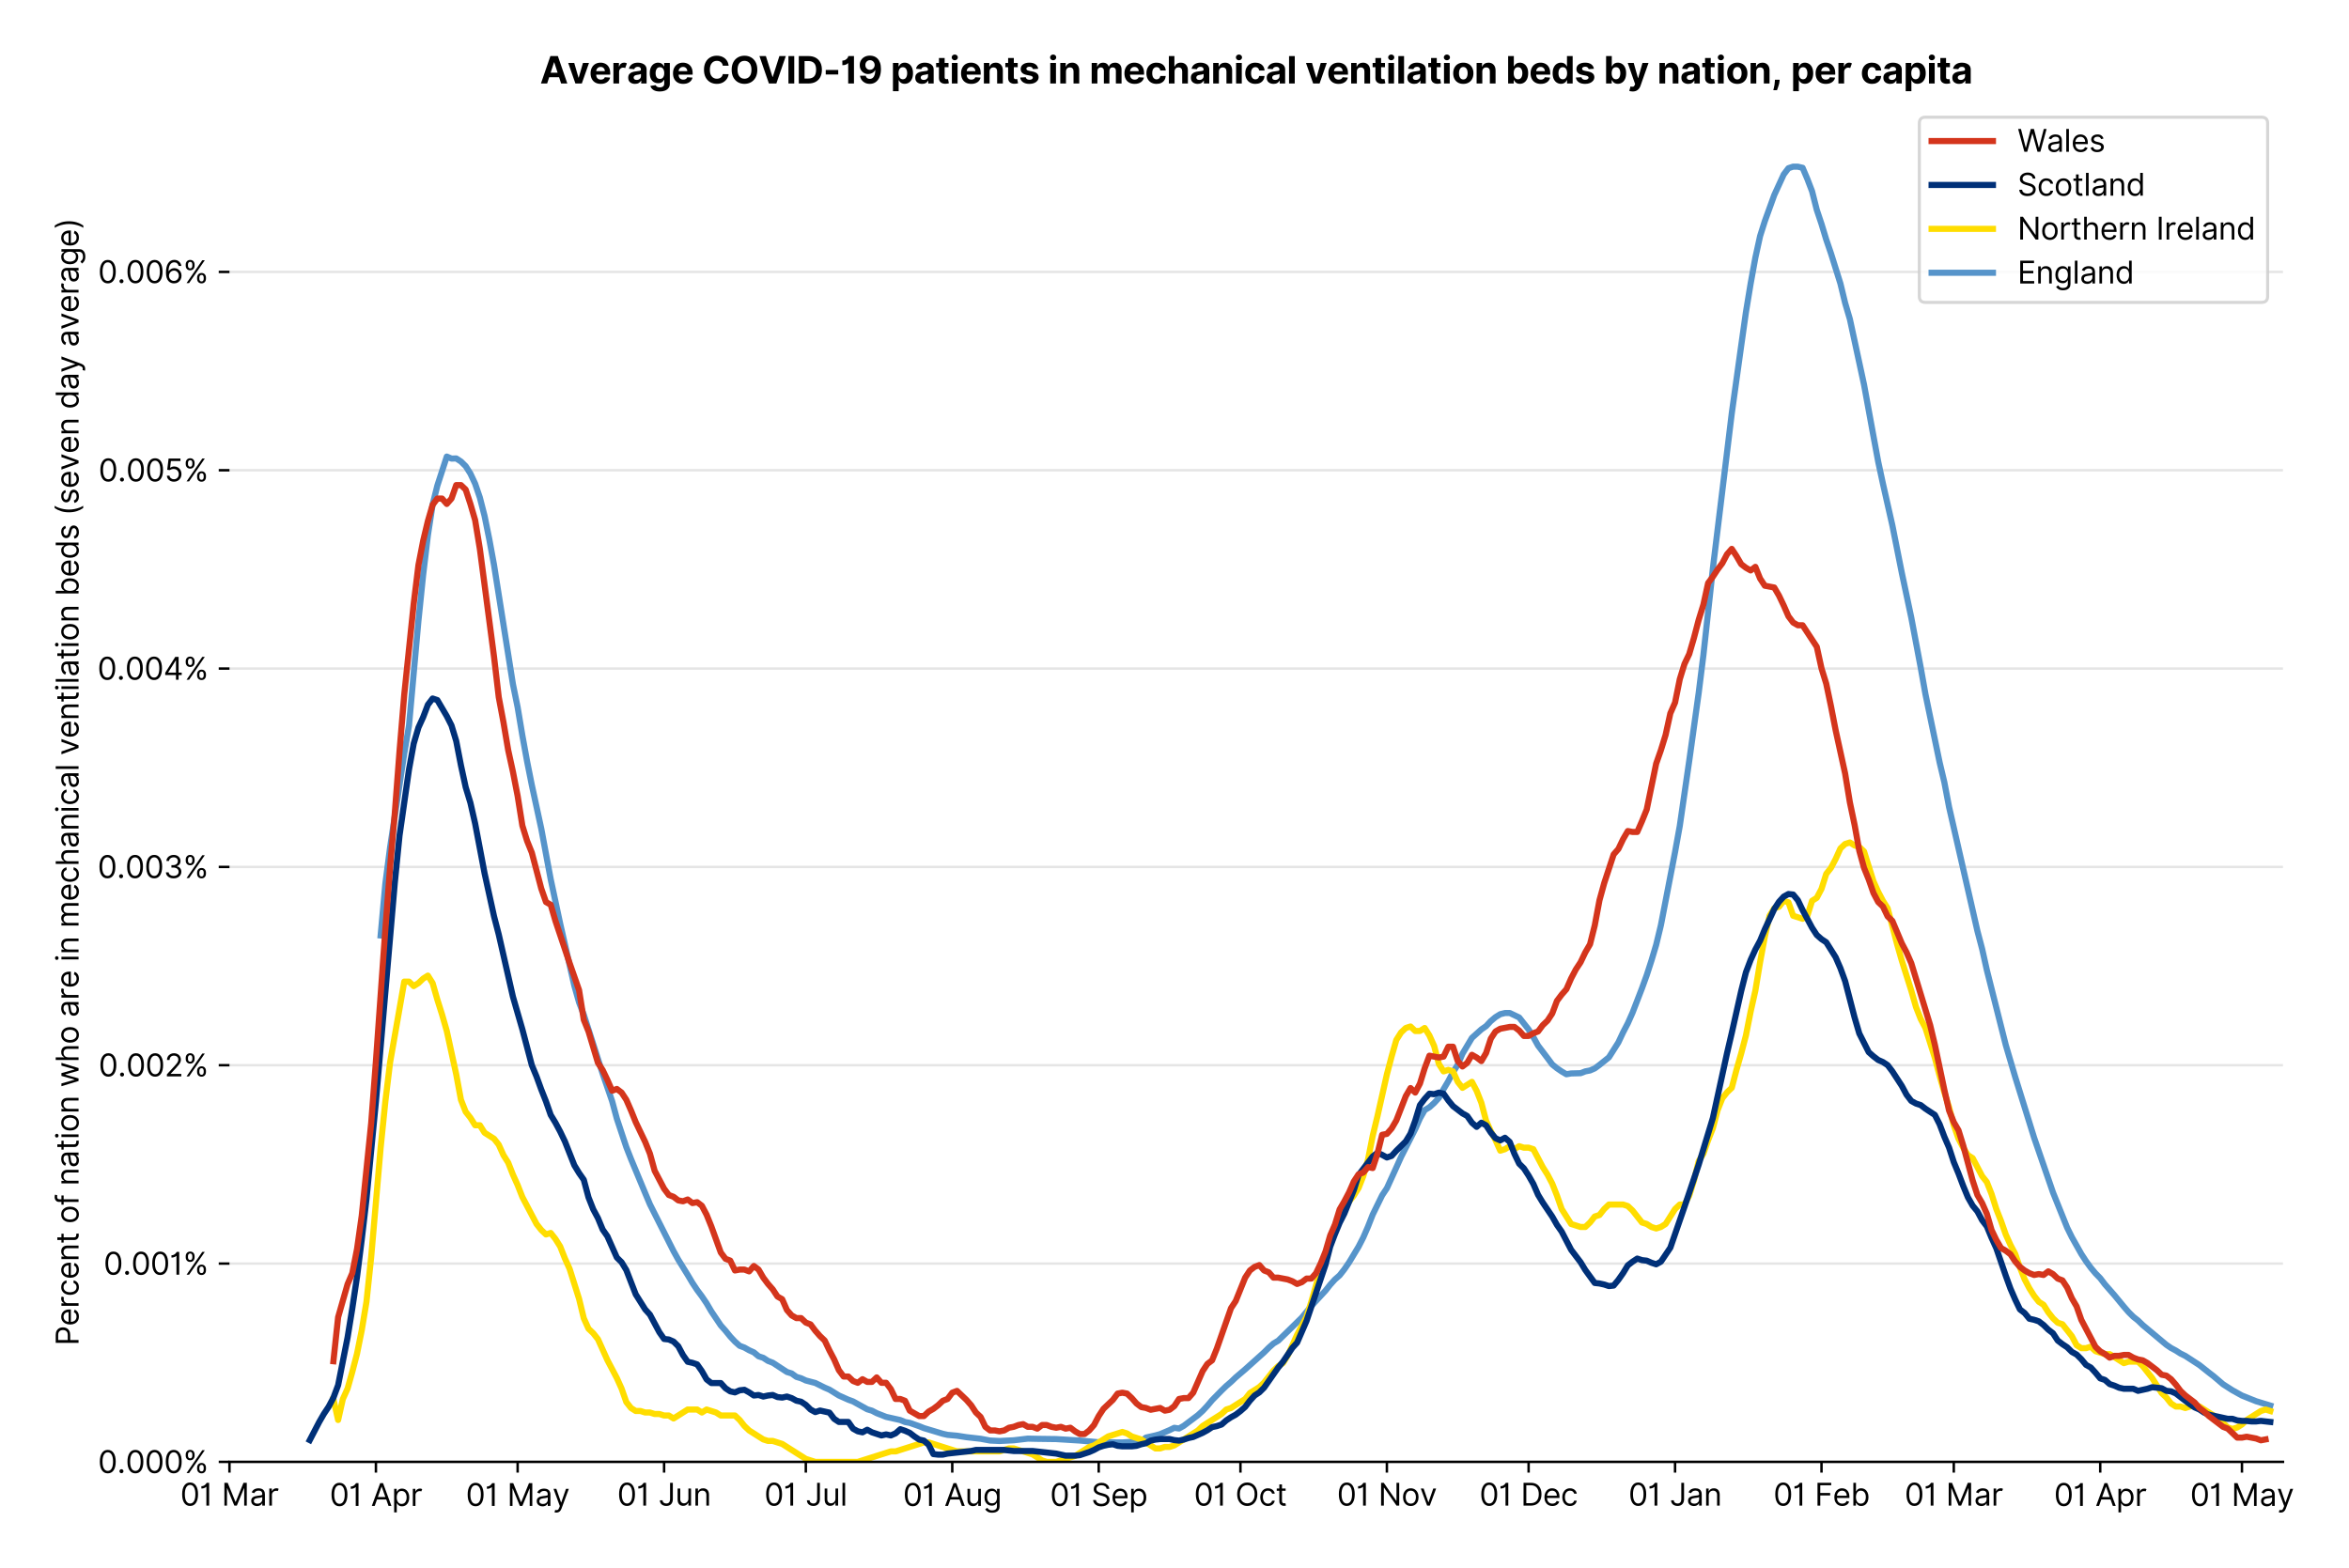 <?xml version="1.0" encoding="utf-8" standalone="no"?>
<!DOCTYPE svg PUBLIC "-//W3C//DTD SVG 1.1//EN"
  "http://www.w3.org/Graphics/SVG/1.1/DTD/svg11.dtd">
<svg version="1.1" viewBox="0 0 765.957 511.276" xmlns="http://www.w3.org/2000/svg" xmlns:xlink="http://www.w3.org/1999/xlink">
 <defs>
  <style type="text/css">*{stroke-linecap:butt;stroke-linejoin:round;}</style>
 </defs>
 <g id="figure_1">
  <g id="patch_1">
   <path d="M 0 511.276 
L 765.957 511.276 
L 765.957 0 
L 0 0 
z
" style="fill:#ffffff;"/>
  </g>
  <g id="axes_1">
   <g id="patch_2">
    <path d="M 74.825 476.745 
L 744.425 476.745 
L 744.425 33.225 
L 74.825 33.225 
z
" style="fill:#ffffff;"/>
   </g>
   <g id="matplotlib.axis_1">
    <g id="xtick_1">
     <g id="line2d_1">
      <defs>
       <path d="M 0 0 
L 0 3.5 
" id="m2ba0713b10" style="stroke:#000000;stroke-width:0.8;"/>
      </defs>
      <g>
       <use style="stroke:#000000;stroke-width:0.8;" x="74.825" xlink:href="#m2ba0713b10" y="476.745"/>
      </g>
     </g>
     <g id="text_1">
      <!-- 01 Mar -->
      <g transform="translate(58.788 491.018)scale(0.1 -0.1)">
       <defs>
        <path d="M 2000 -64 
Q 1230 -64 806 561 
Q 382 1186 382 2327 
Q 382 3459 809 4088 
Q 1236 4718 2000 4718 
Q 2764 4718 3191 4088 
Q 3618 3459 3618 2327 
Q 3618 1186 3194 561 
Q 2771 -64 2000 -64 
z
M 2000 436 
Q 2509 436 2791 927 
Q 3073 1418 3073 2327 
Q 3073 3234 2789 3730 
Q 2505 4227 2000 4227 
Q 1496 4227 1211 3730 
Q 927 3234 927 2327 
Q 927 1418 1210 927 
Q 1493 436 2000 436 
z
" id="Inter-Regular-30" transform="scale(0.016)"/>
        <path d="M 1973 4655 
L 1973 0 
L 1409 0 
L 1409 3836 
L 1373 3836 
Q 1341 3773 1209 3692 
Q 1077 3611 868 3551 
Q 659 3491 391 3491 
L 391 3964 
Q 661 3964 859 4061 
Q 1057 4159 1190 4291 
Q 1323 4423 1392 4529 
Q 1461 4636 1473 4655 
L 1973 4655 
z
" id="Inter-Regular-31" transform="scale(0.016)"/>
        <path id="Inter-Regular-20" transform="scale(0.016)"/>
        <path d="M 564 4655 
L 1236 4655 
L 2818 791 
L 2873 791 
L 4455 4655 
L 5127 4655 
L 5127 0 
L 4600 0 
L 4600 3536 
L 4555 3536 
L 3100 0 
L 2591 0 
L 1136 3536 
L 1091 3536 
L 1091 0 
L 564 0 
L 564 4655 
z
" id="Inter-Regular-4d" transform="scale(0.016)"/>
        <path d="M 1518 -82 
Q 1186 -82 916 44 
Q 646 170 486 410 
Q 327 650 327 991 
Q 327 1291 445 1478 
Q 564 1666 761 1773 
Q 959 1880 1199 1933 
Q 1439 1986 1682 2018 
Q 2000 2059 2199 2080 
Q 2398 2102 2490 2154 
Q 2582 2207 2582 2336 
L 2582 2355 
Q 2582 2691 2399 2877 
Q 2216 3064 1846 3064 
Q 1461 3064 1243 2895 
Q 1025 2727 936 2536 
L 427 2718 
Q 564 3036 792 3214 
Q 1021 3393 1292 3464 
Q 1564 3536 1827 3536 
Q 1996 3536 2215 3496 
Q 2434 3457 2640 3334 
Q 2846 3211 2982 2963 
Q 3118 2716 3118 2300 
L 3118 0 
L 2582 0 
L 2582 473 
L 2555 473 
Q 2500 359 2373 229 
Q 2246 100 2034 9 
Q 1823 -82 1518 -82 
z
M 1600 400 
Q 1918 400 2137 525 
Q 2357 650 2469 847 
Q 2582 1045 2582 1264 
L 2582 1755 
Q 2548 1714 2433 1681 
Q 2318 1648 2169 1624 
Q 2021 1600 1881 1583 
Q 1741 1566 1655 1555 
Q 1446 1527 1265 1467 
Q 1084 1407 974 1287 
Q 864 1168 864 964 
Q 864 684 1072 542 
Q 1280 400 1600 400 
z
" id="Inter-Regular-61" transform="scale(0.016)"/>
        <path d="M 491 0 
L 491 3491 
L 1009 3491 
L 1009 2964 
L 1046 2964 
Q 1139 3223 1389 3384 
Q 1639 3545 1955 3545 
Q 2100 3545 2209 3511 
Q 2318 3477 2400 3418 
L 2218 2964 
Q 2161 2993 2085 3010 
Q 2009 3027 1909 3027 
Q 1527 3027 1277 2794 
Q 1027 2561 1027 2209 
L 1027 0 
L 491 0 
z
" id="Inter-Regular-72" transform="scale(0.016)"/>
       </defs>
       <use xlink:href="#Inter-Regular-30"/>
       <use x="62.5" xlink:href="#Inter-Regular-31"/>
       <use x="106.676" xlink:href="#Inter-Regular-20"/>
       <use x="134.801" xlink:href="#Inter-Regular-4d"/>
       <use x="225.994" xlink:href="#Inter-Regular-61"/>
       <use x="282.386" xlink:href="#Inter-Regular-72"/>
      </g>
     </g>
    </g>
    <g id="xtick_2">
     <g id="line2d_2">
      <g>
       <use style="stroke:#000000;stroke-width:0.8;" x="122.579" xlink:href="#m2ba0713b10" y="476.745"/>
      </g>
     </g>
     <g id="text_2">
      <!-- 01 Apr -->
      <g transform="translate(107.494 491.117)scale(0.1 -0.1)">
       <defs>
        <path d="M 755 0 
L 164 0 
L 1873 4655 
L 2455 4655 
L 4164 0 
L 3573 0 
L 3105 1318 
L 1223 1318 
L 755 0 
z
M 1400 1818 
L 2927 1818 
L 2182 3918 
L 2146 3918 
L 1400 1818 
z
" id="Inter-Regular-41" transform="scale(0.016)"/>
        <path d="M 491 -1309 
L 491 3491 
L 1009 3491 
L 1009 2936 
L 1073 2936 
Q 1132 3027 1237 3169 
Q 1343 3311 1542 3423 
Q 1741 3536 2082 3536 
Q 2523 3536 2859 3315 
Q 3196 3095 3384 2690 
Q 3573 2286 3573 1736 
Q 3573 1182 3384 776 
Q 3196 370 2861 148 
Q 2527 -73 2091 -73 
Q 1755 -73 1552 39 
Q 1350 152 1241 296 
Q 1132 441 1073 536 
L 1027 536 
L 1027 -1309 
L 491 -1309 
z
M 1018 1745 
Q 1018 1152 1276 780 
Q 1534 409 2018 409 
Q 2355 409 2581 587 
Q 2807 766 2921 1069 
Q 3036 1373 3036 1745 
Q 3036 2114 2923 2410 
Q 2811 2707 2585 2881 
Q 2359 3055 2018 3055 
Q 1527 3055 1272 2693 
Q 1018 2332 1018 1745 
z
" id="Inter-Regular-70" transform="scale(0.016)"/>
       </defs>
       <use xlink:href="#Inter-Regular-30"/>
       <use x="62.5" xlink:href="#Inter-Regular-31"/>
       <use x="106.676" xlink:href="#Inter-Regular-20"/>
       <use x="134.801" xlink:href="#Inter-Regular-41"/>
       <use x="202.415" xlink:href="#Inter-Regular-70"/>
       <use x="263.352" xlink:href="#Inter-Regular-72"/>
      </g>
     </g>
    </g>
    <g id="xtick_3">
     <g id="line2d_3">
      <g>
       <use style="stroke:#000000;stroke-width:0.8;" x="168.792" xlink:href="#m2ba0713b10" y="476.745"/>
      </g>
     </g>
     <g id="text_3">
      <!-- 01 May -->
      <g transform="translate(151.889 491.117)scale(0.1 -0.1)">
       <defs>
        <path d="M 818 -1355 
Q 682 -1355 575 -1333 
Q 468 -1311 427 -1291 
L 564 -818 
Q 857 -893 1053 -814 
Q 1250 -736 1391 -345 
L 1509 -18 
L 218 3491 
L 800 3491 
L 1764 709 
L 1800 709 
L 2764 3491 
L 3346 3491 
L 1846 -564 
Q 1550 -1355 818 -1355 
z
" id="Inter-Regular-79" transform="scale(0.016)"/>
       </defs>
       <use xlink:href="#Inter-Regular-30"/>
       <use x="62.5" xlink:href="#Inter-Regular-31"/>
       <use x="106.676" xlink:href="#Inter-Regular-20"/>
       <use x="134.801" xlink:href="#Inter-Regular-4d"/>
       <use x="225.994" xlink:href="#Inter-Regular-61"/>
       <use x="282.386" xlink:href="#Inter-Regular-79"/>
      </g>
     </g>
    </g>
    <g id="xtick_4">
     <g id="line2d_4">
      <g>
       <use style="stroke:#000000;stroke-width:0.8;" x="216.546" xlink:href="#m2ba0713b10" y="476.745"/>
      </g>
     </g>
     <g id="text_4">
      <!-- 01 Jun -->
      <g transform="translate(201.261 491.018)scale(0.1 -0.1)">
       <defs>
        <path d="M 2346 4655 
L 2909 4655 
L 2909 1327 
Q 2909 657 2549 296 
Q 2189 -64 1582 -64 
Q 1200 -64 902 76 
Q 605 216 434 475 
Q 264 734 264 1091 
L 818 1091 
Q 818 795 1034 615 
Q 1250 436 1582 436 
Q 1948 436 2147 664 
Q 2346 893 2346 1327 
L 2346 4655 
z
" id="Inter-Regular-4a" transform="scale(0.016)"/>
        <path d="M 2691 1427 
L 2691 3491 
L 3227 3491 
L 3227 0 
L 2691 0 
L 2691 591 
L 2655 591 
Q 2532 325 2273 140 
Q 2014 -45 1618 -45 
Q 1127 -45 809 280 
Q 491 605 491 1273 
L 491 3491 
L 1027 3491 
L 1027 1309 
Q 1027 927 1242 700 
Q 1457 473 1791 473 
Q 1991 473 2199 575 
Q 2407 677 2549 888 
Q 2691 1100 2691 1427 
z
" id="Inter-Regular-75" transform="scale(0.016)"/>
        <path d="M 1027 2100 
L 1027 0 
L 491 0 
L 491 3491 
L 1009 3491 
L 1009 2945 
L 1055 2945 
Q 1177 3211 1427 3373 
Q 1677 3536 2073 3536 
Q 2602 3536 2928 3211 
Q 3255 2886 3255 2218 
L 3255 0 
L 2718 0 
L 2718 2182 
Q 2718 2593 2504 2824 
Q 2291 3055 1918 3055 
Q 1534 3055 1280 2806 
Q 1027 2557 1027 2100 
z
" id="Inter-Regular-6e" transform="scale(0.016)"/>
       </defs>
       <use xlink:href="#Inter-Regular-30"/>
       <use x="62.5" xlink:href="#Inter-Regular-31"/>
       <use x="106.676" xlink:href="#Inter-Regular-20"/>
       <use x="134.801" xlink:href="#Inter-Regular-4a"/>
       <use x="189.063" xlink:href="#Inter-Regular-75"/>
       <use x="247.159" xlink:href="#Inter-Regular-6e"/>
      </g>
     </g>
    </g>
    <g id="xtick_5">
     <g id="line2d_5">
      <g>
       <use style="stroke:#000000;stroke-width:0.8;" x="262.759" xlink:href="#m2ba0713b10" y="476.745"/>
      </g>
     </g>
     <g id="text_5">
      <!-- 01 Jul -->
      <g transform="translate(249.215 491.018)scale(0.1 -0.1)">
       <defs>
        <path d="M 1027 4655 
L 1027 0 
L 491 0 
L 491 4655 
L 1027 4655 
z
" id="Inter-Regular-6c" transform="scale(0.016)"/>
       </defs>
       <use xlink:href="#Inter-Regular-30"/>
       <use x="62.5" xlink:href="#Inter-Regular-31"/>
       <use x="106.676" xlink:href="#Inter-Regular-20"/>
       <use x="134.801" xlink:href="#Inter-Regular-4a"/>
       <use x="189.063" xlink:href="#Inter-Regular-75"/>
       <use x="247.159" xlink:href="#Inter-Regular-6c"/>
      </g>
     </g>
    </g>
    <g id="xtick_6">
     <g id="line2d_6">
      <g>
       <use style="stroke:#000000;stroke-width:0.8;" x="310.513" xlink:href="#m2ba0713b10" y="476.745"/>
      </g>
     </g>
     <g id="text_6">
      <!-- 01 Aug -->
      <g transform="translate(294.441 491.117)scale(0.1 -0.1)">
       <defs>
        <path d="M 1900 -1382 
Q 1316 -1382 976 -1169 
Q 636 -957 473 -682 
L 900 -382 
Q 973 -477 1084 -601 
Q 1196 -725 1390 -817 
Q 1584 -909 1900 -909 
Q 2323 -909 2598 -704 
Q 2873 -500 2873 -64 
L 2873 645 
L 2827 645 
Q 2768 550 2660 410 
Q 2552 270 2351 162 
Q 2150 55 1809 55 
Q 1386 55 1051 255 
Q 716 455 521 836 
Q 327 1218 327 1764 
Q 327 2300 516 2699 
Q 705 3098 1041 3317 
Q 1377 3536 1818 3536 
Q 2159 3536 2360 3423 
Q 2561 3311 2669 3169 
Q 2777 3027 2836 2936 
L 2891 2936 
L 2891 3491 
L 3409 3491 
L 3409 -100 
Q 3409 -550 3205 -833 
Q 3002 -1116 2660 -1249 
Q 2318 -1382 1900 -1382 
z
M 1882 536 
Q 2366 536 2624 864 
Q 2882 1193 2882 1773 
Q 2882 2339 2627 2697 
Q 2373 3055 1882 3055 
Q 1541 3055 1315 2882 
Q 1089 2709 976 2418 
Q 864 2127 864 1773 
Q 864 1227 1120 881 
Q 1377 536 1882 536 
z
" id="Inter-Regular-67" transform="scale(0.016)"/>
       </defs>
       <use xlink:href="#Inter-Regular-30"/>
       <use x="62.5" xlink:href="#Inter-Regular-31"/>
       <use x="106.676" xlink:href="#Inter-Regular-20"/>
       <use x="134.801" xlink:href="#Inter-Regular-41"/>
       <use x="202.415" xlink:href="#Inter-Regular-75"/>
       <use x="260.511" xlink:href="#Inter-Regular-67"/>
      </g>
     </g>
    </g>
    <g id="xtick_7">
     <g id="line2d_7">
      <g>
       <use style="stroke:#000000;stroke-width:0.8;" x="358.266" xlink:href="#m2ba0713b10" y="476.745"/>
      </g>
     </g>
     <g id="text_7">
      <!-- 01 Sep -->
      <g transform="translate(342.379 491.117)scale(0.1 -0.1)">
       <defs>
        <path d="M 3109 3491 
Q 3068 3836 2777 4027 
Q 2486 4218 2064 4218 
Q 1600 4218 1318 3999 
Q 1036 3780 1036 3445 
Q 1036 3195 1189 3042 
Q 1343 2889 1553 2803 
Q 1764 2718 1936 2673 
L 2409 2545 
Q 2591 2498 2815 2414 
Q 3039 2330 3244 2185 
Q 3450 2041 3584 1816 
Q 3718 1591 3718 1264 
Q 3718 886 3521 581 
Q 3325 277 2949 97 
Q 2573 -82 2036 -82 
Q 1286 -82 845 272 
Q 405 627 364 1200 
L 946 1200 
Q 968 936 1124 764 
Q 1280 593 1519 510 
Q 1759 427 2036 427 
Q 2359 427 2616 533 
Q 2873 639 3023 828 
Q 3173 1018 3173 1273 
Q 3173 1505 3043 1650 
Q 2914 1795 2702 1886 
Q 2491 1977 2246 2045 
L 1673 2209 
Q 1127 2366 809 2657 
Q 491 2948 491 3418 
Q 491 3809 703 4101 
Q 916 4393 1276 4555 
Q 1636 4718 2082 4718 
Q 2532 4718 2882 4558 
Q 3232 4398 3437 4120 
Q 3643 3843 3655 3491 
L 3109 3491 
z
" id="Inter-Regular-53" transform="scale(0.016)"/>
        <path d="M 1955 -73 
Q 1450 -73 1085 151 
Q 721 375 524 778 
Q 327 1182 327 1718 
Q 327 2255 524 2665 
Q 721 3075 1074 3305 
Q 1427 3536 1900 3536 
Q 2173 3536 2439 3445 
Q 2705 3355 2923 3151 
Q 3141 2948 3270 2614 
Q 3400 2280 3400 1791 
L 3400 1564 
L 866 1564 
Q 884 1005 1183 707 
Q 1482 409 1955 409 
Q 2271 409 2498 545 
Q 2725 682 2827 955 
L 3346 809 
Q 3223 414 2854 170 
Q 2486 -73 1955 -73 
z
M 866 2027 
L 2855 2027 
Q 2855 2470 2595 2762 
Q 2336 3055 1900 3055 
Q 1593 3055 1368 2911 
Q 1143 2768 1013 2533 
Q 884 2298 866 2027 
z
" id="Inter-Regular-65" transform="scale(0.016)"/>
       </defs>
       <use xlink:href="#Inter-Regular-30"/>
       <use x="62.5" xlink:href="#Inter-Regular-31"/>
       <use x="106.676" xlink:href="#Inter-Regular-20"/>
       <use x="134.801" xlink:href="#Inter-Regular-53"/>
       <use x="198.58" xlink:href="#Inter-Regular-65"/>
       <use x="256.818" xlink:href="#Inter-Regular-70"/>
      </g>
     </g>
    </g>
    <g id="xtick_8">
     <g id="line2d_8">
      <g>
       <use style="stroke:#000000;stroke-width:0.8;" x="404.48" xlink:href="#m2ba0713b10" y="476.745"/>
      </g>
     </g>
     <g id="text_8">
      <!-- 01 Oct -->
      <g transform="translate(389.323 491.018)scale(0.1 -0.1)">
       <defs>
        <path d="M 4491 2327 
Q 4491 1591 4225 1054 
Q 3959 518 3495 227 
Q 3032 -64 2436 -64 
Q 1841 -64 1377 227 
Q 914 518 648 1054 
Q 382 1591 382 2327 
Q 382 3064 648 3600 
Q 914 4136 1377 4427 
Q 1841 4718 2436 4718 
Q 3032 4718 3495 4427 
Q 3959 4136 4225 3600 
Q 4491 3064 4491 2327 
z
M 3946 2327 
Q 3946 2932 3744 3348 
Q 3543 3764 3201 3977 
Q 2859 4191 2436 4191 
Q 2014 4191 1672 3977 
Q 1330 3764 1128 3348 
Q 927 2932 927 2327 
Q 927 1723 1128 1307 
Q 1330 891 1672 677 
Q 2014 464 2436 464 
Q 2859 464 3201 677 
Q 3543 891 3744 1307 
Q 3946 1723 3946 2327 
z
" id="Inter-Regular-4f" transform="scale(0.016)"/>
        <path d="M 1909 -73 
Q 1418 -73 1063 159 
Q 709 391 518 798 
Q 327 1205 327 1727 
Q 327 2259 524 2667 
Q 721 3075 1074 3305 
Q 1427 3536 1900 3536 
Q 2268 3536 2563 3400 
Q 2859 3264 3047 3018 
Q 3236 2773 3282 2445 
L 2746 2445 
Q 2684 2684 2474 2869 
Q 2264 3055 1909 3055 
Q 1439 3055 1151 2697 
Q 864 2339 864 1745 
Q 864 1139 1148 774 
Q 1432 409 1909 409 
Q 2223 409 2447 570 
Q 2671 732 2746 1018 
L 3282 1018 
Q 3236 709 3058 462 
Q 2880 216 2588 71 
Q 2296 -73 1909 -73 
z
" id="Inter-Regular-63" transform="scale(0.016)"/>
        <path d="M 2009 3491 
L 2009 3036 
L 1264 3036 
L 1264 1000 
Q 1264 773 1331 660 
Q 1398 548 1503 510 
Q 1609 473 1727 473 
Q 1816 473 1873 483 
Q 1930 493 1964 500 
L 2073 18 
Q 2018 -2 1920 -23 
Q 1823 -45 1673 -45 
Q 1446 -45 1228 52 
Q 1011 150 869 350 
Q 727 550 727 855 
L 727 3036 
L 200 3036 
L 200 3491 
L 727 3491 
L 727 4327 
L 1264 4327 
L 1264 3491 
L 2009 3491 
z
" id="Inter-Regular-74" transform="scale(0.016)"/>
       </defs>
       <use xlink:href="#Inter-Regular-30"/>
       <use x="62.5" xlink:href="#Inter-Regular-31"/>
       <use x="106.676" xlink:href="#Inter-Regular-20"/>
       <use x="134.801" xlink:href="#Inter-Regular-4f"/>
       <use x="210.938" xlink:href="#Inter-Regular-63"/>
       <use x="266.761" xlink:href="#Inter-Regular-74"/>
      </g>
     </g>
    </g>
    <g id="xtick_9">
     <g id="line2d_9">
      <g>
       <use style="stroke:#000000;stroke-width:0.8;" x="452.233" xlink:href="#m2ba0713b10" y="476.745"/>
      </g>
     </g>
     <g id="text_9">
      <!-- 01 Nov -->
      <g transform="translate(435.962 491.018)scale(0.1 -0.1)">
       <defs>
        <path d="M 4255 4655 
L 4255 0 
L 3709 0 
L 1173 3655 
L 1127 3655 
L 1127 0 
L 564 0 
L 564 4655 
L 1109 4655 
L 3655 991 
L 3700 991 
L 3700 4655 
L 4255 4655 
z
" id="Inter-Regular-4e" transform="scale(0.016)"/>
        <path d="M 1909 -73 
Q 1436 -73 1080 152 
Q 725 377 526 781 
Q 327 1186 327 1727 
Q 327 2273 526 2679 
Q 725 3086 1080 3311 
Q 1436 3536 1909 3536 
Q 2382 3536 2737 3311 
Q 3093 3086 3292 2679 
Q 3491 2273 3491 1727 
Q 3491 1186 3292 781 
Q 3093 377 2737 152 
Q 2382 -73 1909 -73 
z
M 1909 409 
Q 2268 409 2500 593 
Q 2732 777 2843 1077 
Q 2955 1377 2955 1727 
Q 2955 2077 2843 2379 
Q 2732 2682 2500 2868 
Q 2268 3055 1909 3055 
Q 1550 3055 1318 2868 
Q 1086 2682 975 2379 
Q 864 2077 864 1727 
Q 864 1377 975 1077 
Q 1086 777 1318 593 
Q 1550 409 1909 409 
z
" id="Inter-Regular-6f" transform="scale(0.016)"/>
        <path d="M 3346 3491 
L 2055 0 
L 1509 0 
L 218 3491 
L 800 3491 
L 1764 709 
L 1800 709 
L 2764 3491 
L 3346 3491 
z
" id="Inter-Regular-76" transform="scale(0.016)"/>
       </defs>
       <use xlink:href="#Inter-Regular-30"/>
       <use x="62.5" xlink:href="#Inter-Regular-31"/>
       <use x="106.676" xlink:href="#Inter-Regular-20"/>
       <use x="134.801" xlink:href="#Inter-Regular-4e"/>
       <use x="210.085" xlink:href="#Inter-Regular-6f"/>
       <use x="269.744" xlink:href="#Inter-Regular-76"/>
      </g>
     </g>
    </g>
    <g id="xtick_10">
     <g id="line2d_10">
      <g>
       <use style="stroke:#000000;stroke-width:0.8;" x="498.447" xlink:href="#m2ba0713b10" y="476.745"/>
      </g>
     </g>
     <g id="text_10">
      <!-- 01 Dec -->
      <g transform="translate(482.41 491.018)scale(0.1 -0.1)">
       <defs>
        <path d="M 2000 0 
L 564 0 
L 564 4655 
L 2064 4655 
Q 2741 4655 3223 4376 
Q 3705 4098 3961 3578 
Q 4218 3059 4218 2336 
Q 4218 1609 3959 1085 
Q 3700 561 3204 280 
Q 2709 0 2000 0 
z
M 1127 500 
L 1964 500 
Q 2830 500 3251 992 
Q 3673 1484 3673 2336 
Q 3673 3182 3259 3668 
Q 2846 4155 2027 4155 
L 1127 4155 
L 1127 500 
z
" id="Inter-Regular-44" transform="scale(0.016)"/>
       </defs>
       <use xlink:href="#Inter-Regular-30"/>
       <use x="62.5" xlink:href="#Inter-Regular-31"/>
       <use x="106.676" xlink:href="#Inter-Regular-20"/>
       <use x="134.801" xlink:href="#Inter-Regular-44"/>
       <use x="206.676" xlink:href="#Inter-Regular-65"/>
       <use x="264.915" xlink:href="#Inter-Regular-63"/>
      </g>
     </g>
    </g>
    <g id="xtick_11">
     <g id="line2d_11">
      <g>
       <use style="stroke:#000000;stroke-width:0.8;" x="546.2" xlink:href="#m2ba0713b10" y="476.745"/>
      </g>
     </g>
     <g id="text_11">
      <!-- 01 Jan -->
      <g transform="translate(531.001 491.018)scale(0.1 -0.1)">
       <use xlink:href="#Inter-Regular-30"/>
       <use x="62.5" xlink:href="#Inter-Regular-31"/>
       <use x="106.676" xlink:href="#Inter-Regular-20"/>
       <use x="134.801" xlink:href="#Inter-Regular-4a"/>
       <use x="189.063" xlink:href="#Inter-Regular-61"/>
       <use x="245.455" xlink:href="#Inter-Regular-6e"/>
      </g>
     </g>
    </g>
    <g id="xtick_12">
     <g id="line2d_12">
      <g>
       <use style="stroke:#000000;stroke-width:0.8;" x="593.954" xlink:href="#m2ba0713b10" y="476.745"/>
      </g>
     </g>
     <g id="text_12">
      <!-- 01 Feb -->
      <g transform="translate(578.265 491.018)scale(0.1 -0.1)">
       <defs>
        <path d="M 564 0 
L 564 4655 
L 3355 4655 
L 3355 4155 
L 1127 4155 
L 1127 2582 
L 3146 2582 
L 3146 2082 
L 1127 2082 
L 1127 0 
L 564 0 
z
" id="Inter-Regular-46" transform="scale(0.016)"/>
        <path d="M 564 0 
L 564 4655 
L 1100 4655 
L 1100 2936 
L 1146 2936 
Q 1205 3027 1310 3169 
Q 1416 3311 1615 3423 
Q 1814 3536 2155 3536 
Q 2596 3536 2932 3315 
Q 3268 3095 3457 2690 
Q 3646 2286 3646 1736 
Q 3646 1182 3457 776 
Q 3268 370 2934 148 
Q 2600 -73 2164 -73 
Q 1827 -73 1625 39 
Q 1423 152 1314 296 
Q 1205 441 1146 536 
L 1082 536 
L 1082 0 
L 564 0 
z
M 1091 1745 
Q 1091 1152 1349 780 
Q 1607 409 2091 409 
Q 2427 409 2653 587 
Q 2880 766 2994 1069 
Q 3109 1373 3109 1745 
Q 3109 2114 2996 2410 
Q 2884 2707 2658 2881 
Q 2432 3055 2091 3055 
Q 1600 3055 1345 2693 
Q 1091 2332 1091 1745 
z
" id="Inter-Regular-62" transform="scale(0.016)"/>
       </defs>
       <use xlink:href="#Inter-Regular-30"/>
       <use x="62.5" xlink:href="#Inter-Regular-31"/>
       <use x="106.676" xlink:href="#Inter-Regular-20"/>
       <use x="134.801" xlink:href="#Inter-Regular-46"/>
       <use x="193.466" xlink:href="#Inter-Regular-65"/>
       <use x="251.705" xlink:href="#Inter-Regular-62"/>
      </g>
     </g>
    </g>
    <g id="xtick_13">
     <g id="line2d_13">
      <g>
       <use style="stroke:#000000;stroke-width:0.8;" x="637.086" xlink:href="#m2ba0713b10" y="476.745"/>
      </g>
     </g>
     <g id="text_13">
      <!-- 01 Mar -->
      <g transform="translate(621.05 491.018)scale(0.1 -0.1)">
       <use xlink:href="#Inter-Regular-30"/>
       <use x="62.5" xlink:href="#Inter-Regular-31"/>
       <use x="106.676" xlink:href="#Inter-Regular-20"/>
       <use x="134.801" xlink:href="#Inter-Regular-4d"/>
       <use x="225.994" xlink:href="#Inter-Regular-61"/>
       <use x="282.386" xlink:href="#Inter-Regular-72"/>
      </g>
     </g>
    </g>
    <g id="xtick_14">
     <g id="line2d_14">
      <g>
       <use style="stroke:#000000;stroke-width:0.8;" x="684.84" xlink:href="#m2ba0713b10" y="476.745"/>
      </g>
     </g>
     <g id="text_14">
      <!-- 01 Apr -->
      <g transform="translate(669.755 491.117)scale(0.1 -0.1)">
       <use xlink:href="#Inter-Regular-30"/>
       <use x="62.5" xlink:href="#Inter-Regular-31"/>
       <use x="106.676" xlink:href="#Inter-Regular-20"/>
       <use x="134.801" xlink:href="#Inter-Regular-41"/>
       <use x="202.415" xlink:href="#Inter-Regular-70"/>
       <use x="263.352" xlink:href="#Inter-Regular-72"/>
      </g>
     </g>
    </g>
    <g id="xtick_15">
     <g id="line2d_15">
      <g>
       <use style="stroke:#000000;stroke-width:0.8;" x="731.053" xlink:href="#m2ba0713b10" y="476.745"/>
      </g>
     </g>
     <g id="text_15">
      <!-- 01 May -->
      <g transform="translate(714.15 491.117)scale(0.1 -0.1)">
       <use xlink:href="#Inter-Regular-30"/>
       <use x="62.5" xlink:href="#Inter-Regular-31"/>
       <use x="106.676" xlink:href="#Inter-Regular-20"/>
       <use x="134.801" xlink:href="#Inter-Regular-4d"/>
       <use x="225.994" xlink:href="#Inter-Regular-61"/>
       <use x="282.386" xlink:href="#Inter-Regular-79"/>
      </g>
     </g>
    </g>
   </g>
   <g id="matplotlib.axis_2">
    <g id="ytick_1">
     <g id="line2d_16">
      <path clip-path="url(#pa8723863ec)" d="M 74.825 476.745 
L 744.425 476.745 
" style="fill:none;stroke:#e5e5e5;stroke-linecap:square;stroke-width:0.8;"/>
     </g>
     <g id="line2d_17">
      <defs>
       <path d="M 0 0 
L -3.5 0 
" id="m2979e067ea" style="stroke:#000000;stroke-width:0.8;"/>
      </defs>
      <g>
       <use style="stroke:#000000;stroke-width:0.8;" x="74.825" xlink:href="#m2979e067ea" y="476.745"/>
      </g>
     </g>
     <g id="text_16">
      <!-- 0.000% -->
      <g transform="translate(31.944 480.382)scale(0.1 -0.1)">
       <defs>
        <path d="M 882 -36 
Q 714 -36 593 84 
Q 473 205 473 373 
Q 473 541 593 661 
Q 714 782 882 782 
Q 1050 782 1170 661 
Q 1291 541 1291 373 
Q 1291 205 1170 84 
Q 1050 -36 882 -36 
z
" id="Inter-Regular-2e" transform="scale(0.016)"/>
        <path d="M 2855 873 
L 2855 1118 
Q 2855 1373 2960 1585 
Q 3066 1798 3269 1926 
Q 3473 2055 3764 2055 
Q 4059 2055 4259 1926 
Q 4459 1798 4561 1585 
Q 4664 1373 4664 1118 
L 4664 873 
Q 4664 618 4560 405 
Q 4457 193 4256 64 
Q 4055 -64 3764 -64 
Q 3468 -64 3266 64 
Q 3064 193 2959 405 
Q 2855 618 2855 873 
z
M 536 3536 
L 536 3782 
Q 536 4036 642 4248 
Q 748 4461 951 4589 
Q 1155 4718 1446 4718 
Q 1741 4718 1941 4589 
Q 2141 4461 2243 4248 
Q 2346 4036 2346 3782 
L 2346 3536 
Q 2346 3282 2242 3069 
Q 2139 2857 1937 2728 
Q 1736 2600 1446 2600 
Q 1150 2600 948 2728 
Q 746 2857 641 3069 
Q 536 3282 536 3536 
z
M 709 0 
L 3909 4655 
L 4427 4655 
L 1227 0 
L 709 0 
z
M 3318 1118 
L 3318 873 
Q 3318 661 3418 494 
Q 3518 327 3764 327 
Q 4002 327 4101 494 
Q 4200 661 4200 873 
L 4200 1118 
Q 4200 1330 4104 1497 
Q 4009 1664 3764 1664 
Q 3525 1664 3421 1497 
Q 3318 1330 3318 1118 
z
M 1000 3782 
L 1000 3536 
Q 1000 3325 1100 3158 
Q 1200 2991 1446 2991 
Q 1684 2991 1783 3158 
Q 1882 3325 1882 3536 
L 1882 3782 
Q 1882 3993 1786 4160 
Q 1691 4327 1446 4327 
Q 1207 4327 1103 4160 
Q 1000 3993 1000 3782 
z
" id="Inter-Regular-25" transform="scale(0.016)"/>
       </defs>
       <use xlink:href="#Inter-Regular-30"/>
       <use x="62.5" xlink:href="#Inter-Regular-2e"/>
       <use x="90.057" xlink:href="#Inter-Regular-30"/>
       <use x="152.557" xlink:href="#Inter-Regular-30"/>
       <use x="215.057" xlink:href="#Inter-Regular-30"/>
       <use x="277.557" xlink:href="#Inter-Regular-25"/>
      </g>
     </g>
    </g>
    <g id="ytick_2">
     <g id="line2d_18">
      <path clip-path="url(#pa8723863ec)" d="M 74.825 412.067 
L 744.425 412.067 
" style="fill:none;stroke:#e5e5e5;stroke-linecap:square;stroke-width:0.8;"/>
     </g>
     <g id="line2d_19">
      <g>
       <use style="stroke:#000000;stroke-width:0.8;" x="74.825" xlink:href="#m2979e067ea" y="412.067"/>
      </g>
     </g>
     <g id="text_17">
      <!-- 0.001% -->
      <g transform="translate(33.777 415.704)scale(0.1 -0.1)">
       <use xlink:href="#Inter-Regular-30"/>
       <use x="62.5" xlink:href="#Inter-Regular-2e"/>
       <use x="90.057" xlink:href="#Inter-Regular-30"/>
       <use x="152.557" xlink:href="#Inter-Regular-30"/>
       <use x="215.057" xlink:href="#Inter-Regular-31"/>
       <use x="259.233" xlink:href="#Inter-Regular-25"/>
      </g>
     </g>
    </g>
    <g id="ytick_3">
     <g id="line2d_20">
      <path clip-path="url(#pa8723863ec)" d="M 74.825 347.389 
L 744.425 347.389 
" style="fill:none;stroke:#e5e5e5;stroke-linecap:square;stroke-width:0.8;"/>
     </g>
     <g id="line2d_21">
      <g>
       <use style="stroke:#000000;stroke-width:0.8;" x="74.825" xlink:href="#m2979e067ea" y="347.389"/>
      </g>
     </g>
     <g id="text_18">
      <!-- 0.002% -->
      <g transform="translate(32.142 351.026)scale(0.1 -0.1)">
       <defs>
        <path d="M 482 0 
L 482 409 
L 2018 2091 
Q 2289 2386 2464 2605 
Q 2639 2825 2724 3019 
Q 2809 3214 2809 3427 
Q 2809 3795 2553 4011 
Q 2298 4227 1918 4227 
Q 1514 4227 1275 3985 
Q 1036 3743 1036 3345 
L 500 3345 
Q 500 3755 688 4064 
Q 877 4373 1203 4545 
Q 1530 4718 1936 4718 
Q 2346 4718 2661 4545 
Q 2977 4373 3156 4079 
Q 3336 3786 3336 3427 
Q 3336 3170 3244 2926 
Q 3152 2682 2926 2383 
Q 2700 2084 2300 1655 
L 1255 536 
L 1255 500 
L 3418 500 
L 3418 0 
L 482 0 
z
" id="Inter-Regular-32" transform="scale(0.016)"/>
       </defs>
       <use xlink:href="#Inter-Regular-30"/>
       <use x="62.5" xlink:href="#Inter-Regular-2e"/>
       <use x="90.057" xlink:href="#Inter-Regular-30"/>
       <use x="152.557" xlink:href="#Inter-Regular-30"/>
       <use x="215.057" xlink:href="#Inter-Regular-32"/>
       <use x="275.568" xlink:href="#Inter-Regular-25"/>
      </g>
     </g>
    </g>
    <g id="ytick_4">
     <g id="line2d_22">
      <path clip-path="url(#pa8723863ec)" d="M 74.825 282.711 
L 744.425 282.711 
" style="fill:none;stroke:#e5e5e5;stroke-linecap:square;stroke-width:0.8;"/>
     </g>
     <g id="line2d_23">
      <g>
       <use style="stroke:#000000;stroke-width:0.8;" x="74.825" xlink:href="#m2979e067ea" y="282.711"/>
      </g>
     </g>
     <g id="text_19">
      <!-- 0.003% -->
      <g transform="translate(31.83 286.348)scale(0.1 -0.1)">
       <defs>
        <path d="M 2055 -64 
Q 1605 -64 1253 90 
Q 902 245 696 521 
Q 491 798 473 1164 
L 1046 1164 
Q 1071 827 1356 631 
Q 1641 436 2046 436 
Q 2493 436 2783 664 
Q 3073 893 3073 1264 
Q 3073 1650 2787 1893 
Q 2502 2136 1973 2136 
L 1600 2136 
L 1600 2636 
L 1973 2636 
Q 2386 2636 2647 2856 
Q 2909 3077 2909 3445 
Q 2909 3798 2679 4012 
Q 2450 4227 2064 4227 
Q 1823 4227 1610 4139 
Q 1398 4052 1264 3887 
Q 1130 3723 1118 3491 
L 573 3491 
Q 586 3857 793 4133 
Q 1000 4409 1335 4563 
Q 1671 4718 2073 4718 
Q 2505 4718 2814 4544 
Q 3123 4370 3289 4086 
Q 3455 3802 3455 3473 
Q 3455 3080 3249 2802 
Q 3043 2525 2691 2418 
L 2691 2382 
Q 3132 2309 3379 2008 
Q 3627 1707 3627 1264 
Q 3627 884 3421 583 
Q 3216 282 2861 109 
Q 2507 -64 2055 -64 
z
" id="Inter-Regular-33" transform="scale(0.016)"/>
       </defs>
       <use xlink:href="#Inter-Regular-30"/>
       <use x="62.5" xlink:href="#Inter-Regular-2e"/>
       <use x="90.057" xlink:href="#Inter-Regular-30"/>
       <use x="152.557" xlink:href="#Inter-Regular-30"/>
       <use x="215.057" xlink:href="#Inter-Regular-33"/>
       <use x="278.693" xlink:href="#Inter-Regular-25"/>
      </g>
     </g>
    </g>
    <g id="ytick_5">
     <g id="line2d_24">
      <path clip-path="url(#pa8723863ec)" d="M 74.825 218.033 
L 744.425 218.033 
" style="fill:none;stroke:#e5e5e5;stroke-linecap:square;stroke-width:0.8;"/>
     </g>
     <g id="line2d_25">
      <g>
       <use style="stroke:#000000;stroke-width:0.8;" x="74.825" xlink:href="#m2979e067ea" y="218.033"/>
      </g>
     </g>
     <g id="text_20">
      <!-- 0.004% -->
      <g transform="translate(31.773 221.67)scale(0.1 -0.1)">
       <defs>
        <path d="M 373 955 
L 373 1418 
L 2418 4655 
L 3100 4655 
L 3100 1455 
L 3736 1455 
L 3736 955 
L 3100 955 
L 3100 0 
L 2564 0 
L 2564 955 
L 373 955 
z
M 2564 1455 
L 2564 3936 
L 2527 3936 
L 982 1491 
L 982 1455 
L 2564 1455 
z
" id="Inter-Regular-34" transform="scale(0.016)"/>
       </defs>
       <use xlink:href="#Inter-Regular-30"/>
       <use x="62.5" xlink:href="#Inter-Regular-2e"/>
       <use x="90.057" xlink:href="#Inter-Regular-30"/>
       <use x="152.557" xlink:href="#Inter-Regular-30"/>
       <use x="215.057" xlink:href="#Inter-Regular-34"/>
       <use x="279.261" xlink:href="#Inter-Regular-25"/>
      </g>
     </g>
    </g>
    <g id="ytick_6">
     <g id="line2d_26">
      <path clip-path="url(#pa8723863ec)" d="M 74.825 153.355 
L 744.425 153.355 
" style="fill:none;stroke:#e5e5e5;stroke-linecap:square;stroke-width:0.8;"/>
     </g>
     <g id="line2d_27">
      <g>
       <use style="stroke:#000000;stroke-width:0.8;" x="74.825" xlink:href="#m2979e067ea" y="153.355"/>
      </g>
     </g>
     <g id="text_21">
      <!-- 0.005% -->
      <g transform="translate(32.114 156.992)scale(0.1 -0.1)">
       <defs>
        <path d="M 1936 -64 
Q 1536 -64 1216 95 
Q 896 255 702 532 
Q 509 809 491 1164 
L 1036 1164 
Q 1068 848 1324 642 
Q 1580 436 1936 436 
Q 2223 436 2447 570 
Q 2671 705 2799 940 
Q 2927 1175 2927 1473 
Q 2927 1777 2794 2017 
Q 2661 2257 2429 2395 
Q 2198 2534 1900 2536 
Q 1686 2539 1461 2472 
Q 1236 2405 1091 2300 
L 564 2364 
L 846 4655 
L 3264 4655 
L 3264 4155 
L 1318 4155 
L 1155 2782 
L 1182 2782 
Q 1325 2895 1541 2970 
Q 1757 3045 1991 3045 
Q 2418 3045 2753 2842 
Q 3089 2639 3281 2286 
Q 3473 1934 3473 1482 
Q 3473 1036 3274 687 
Q 3075 339 2727 137 
Q 2380 -64 1936 -64 
z
" id="Inter-Regular-35" transform="scale(0.016)"/>
       </defs>
       <use xlink:href="#Inter-Regular-30"/>
       <use x="62.5" xlink:href="#Inter-Regular-2e"/>
       <use x="90.057" xlink:href="#Inter-Regular-30"/>
       <use x="152.557" xlink:href="#Inter-Regular-30"/>
       <use x="215.057" xlink:href="#Inter-Regular-35"/>
       <use x="275.852" xlink:href="#Inter-Regular-25"/>
      </g>
     </g>
    </g>
    <g id="ytick_7">
     <g id="line2d_28">
      <path clip-path="url(#pa8723863ec)" d="M 74.825 88.677 
L 744.425 88.677 
" style="fill:none;stroke:#e5e5e5;stroke-linecap:square;stroke-width:0.8;"/>
     </g>
     <g id="line2d_29">
      <g>
       <use style="stroke:#000000;stroke-width:0.8;" x="74.825" xlink:href="#m2979e067ea" y="88.677"/>
      </g>
     </g>
     <g id="text_22">
      <!-- 0.006% -->
      <g transform="translate(31.958 92.314)scale(0.1 -0.1)">
       <defs>
        <path d="M 2027 -64 
Q 1741 -59 1454 45 
Q 1168 150 932 399 
Q 696 648 552 1074 
Q 409 1500 409 2145 
Q 409 3386 861 4056 
Q 1314 4727 2100 4727 
Q 2686 4727 3073 4384 
Q 3461 4041 3546 3491 
L 2991 3491 
Q 2914 3811 2691 4019 
Q 2468 4227 2100 4227 
Q 1559 4227 1249 3755 
Q 939 3284 936 2427 
L 973 2427 
Q 1164 2716 1461 2880 
Q 1759 3045 2118 3045 
Q 2518 3045 2850 2846 
Q 3182 2648 3382 2299 
Q 3582 1950 3582 1500 
Q 3582 1068 3389 710 
Q 3196 352 2847 142 
Q 2498 -68 2027 -64 
z
M 2027 436 
Q 2314 436 2542 579 
Q 2771 723 2903 964 
Q 3036 1205 3036 1500 
Q 3036 1789 2908 2026 
Q 2780 2264 2556 2404 
Q 2332 2545 2046 2545 
Q 1757 2545 1525 2397 
Q 1293 2250 1157 2010 
Q 1021 1770 1018 1491 
Q 1018 1214 1149 973 
Q 1280 732 1508 584 
Q 1736 436 2027 436 
z
" id="Inter-Regular-36" transform="scale(0.016)"/>
       </defs>
       <use xlink:href="#Inter-Regular-30"/>
       <use x="62.5" xlink:href="#Inter-Regular-2e"/>
       <use x="90.057" xlink:href="#Inter-Regular-30"/>
       <use x="152.557" xlink:href="#Inter-Regular-30"/>
       <use x="215.057" xlink:href="#Inter-Regular-36"/>
       <use x="277.415" xlink:href="#Inter-Regular-25"/>
      </g>
     </g>
    </g>
    <g id="text_23">
     <!-- Percent of nation who are in mechanical ventilation beds (seven day average) -->
     <g transform="translate(25.614 438.816)rotate(-90)scale(0.1 -0.1)">
      <defs>
       <path d="M 564 0 
L 564 4655 
L 2136 4655 
Q 2684 4655 3033 4458 
Q 3382 4261 3550 3927 
Q 3718 3593 3718 3182 
Q 3718 2770 3551 2434 
Q 3384 2098 3036 1899 
Q 2689 1700 2146 1700 
L 1127 1700 
L 1127 0 
L 564 0 
z
M 1127 2200 
L 2127 2200 
Q 2689 2200 2926 2482 
Q 3164 2764 3164 3182 
Q 3164 3602 2925 3878 
Q 2686 4155 2118 4155 
L 1127 4155 
L 1127 2200 
z
" id="Inter-Regular-50" transform="scale(0.016)"/>
       <path d="M 2046 3491 
L 2046 3036 
L 1264 3036 
L 1264 0 
L 727 0 
L 727 3036 
L 164 3036 
L 164 3491 
L 727 3491 
L 727 3973 
Q 727 4273 868 4473 
Q 1009 4673 1234 4773 
Q 1459 4873 1709 4873 
Q 1907 4873 2032 4841 
Q 2157 4809 2218 4782 
L 2064 4318 
Q 2023 4332 1951 4352 
Q 1880 4373 1764 4373 
Q 1498 4373 1381 4239 
Q 1264 4105 1264 3845 
L 1264 3491 
L 2046 3491 
z
" id="Inter-Regular-66" transform="scale(0.016)"/>
       <path d="M 491 0 
L 491 3491 
L 1027 3491 
L 1027 0 
L 491 0 
z
M 764 4073 
Q 607 4073 494 4179 
Q 382 4286 382 4436 
Q 382 4586 494 4693 
Q 607 4800 764 4800 
Q 921 4800 1033 4693 
Q 1146 4586 1146 4436 
Q 1146 4286 1033 4179 
Q 921 4073 764 4073 
z
" id="Inter-Regular-69" transform="scale(0.016)"/>
       <path d="M 1282 0 
L 218 3491 
L 782 3491 
L 1536 818 
L 1573 818 
L 2318 3491 
L 2891 3491 
L 3627 827 
L 3664 827 
L 4418 3491 
L 4982 3491 
L 3918 0 
L 3391 0 
L 2627 2682 
L 2573 2682 
L 1809 0 
L 1282 0 
z
" id="Inter-Regular-77" transform="scale(0.016)"/>
       <path d="M 1027 2100 
L 1027 0 
L 491 0 
L 491 4655 
L 1027 4655 
L 1027 2945 
L 1073 2945 
Q 1196 3216 1442 3376 
Q 1689 3536 2100 3536 
Q 2636 3536 2963 3213 
Q 3291 2891 3291 2218 
L 3291 0 
L 2755 0 
L 2755 2182 
Q 2755 2598 2540 2826 
Q 2325 3055 1946 3055 
Q 1548 3055 1287 2806 
Q 1027 2557 1027 2100 
z
" id="Inter-Regular-68" transform="scale(0.016)"/>
       <path d="M 491 0 
L 491 3491 
L 1009 3491 
L 1009 2945 
L 1055 2945 
Q 1164 3225 1407 3380 
Q 1650 3536 1991 3536 
Q 2336 3536 2567 3380 
Q 2798 3225 2927 2945 
L 2964 2945 
Q 3098 3216 3366 3376 
Q 3634 3536 4009 3536 
Q 4477 3536 4775 3244 
Q 5073 2952 5073 2336 
L 5073 0 
L 4536 0 
L 4536 2336 
Q 4536 2723 4325 2889 
Q 4114 3055 3827 3055 
Q 3459 3055 3257 2833 
Q 3055 2611 3055 2273 
L 3055 0 
L 2509 0 
L 2509 2391 
Q 2509 2689 2316 2872 
Q 2123 3055 1818 3055 
Q 1609 3055 1428 2943 
Q 1248 2832 1137 2635 
Q 1027 2439 1027 2182 
L 1027 0 
L 491 0 
z
" id="Inter-Regular-6d" transform="scale(0.016)"/>
       <path d="M 1809 -73 
Q 1373 -73 1039 148 
Q 705 370 516 776 
Q 327 1182 327 1736 
Q 327 2286 516 2690 
Q 705 3095 1041 3315 
Q 1377 3536 1818 3536 
Q 2159 3536 2358 3423 
Q 2557 3311 2662 3169 
Q 2768 3027 2827 2936 
L 2873 2936 
L 2873 4655 
L 3409 4655 
L 3409 0 
L 2891 0 
L 2891 536 
L 2827 536 
Q 2768 441 2659 296 
Q 2550 152 2348 39 
Q 2146 -73 1809 -73 
z
M 1882 409 
Q 2366 409 2624 780 
Q 2882 1152 2882 1745 
Q 2882 2332 2627 2693 
Q 2373 3055 1882 3055 
Q 1541 3055 1315 2881 
Q 1089 2707 976 2410 
Q 864 2114 864 1745 
Q 864 1373 978 1069 
Q 1093 766 1319 587 
Q 1546 409 1882 409 
z
" id="Inter-Regular-64" transform="scale(0.016)"/>
       <path d="M 2964 2709 
L 2482 2573 
Q 2411 2755 2245 2914 
Q 2080 3073 1727 3073 
Q 1407 3073 1194 2926 
Q 982 2780 982 2555 
Q 982 2355 1127 2239 
Q 1273 2123 1582 2045 
L 2100 1918 
Q 3027 1691 3027 973 
Q 3027 673 2855 436 
Q 2684 200 2377 63 
Q 2071 -73 1664 -73 
Q 1130 -73 780 159 
Q 430 391 336 836 
L 846 964 
Q 989 400 1655 400 
Q 2030 400 2251 560 
Q 2473 720 2473 945 
Q 2473 1316 1955 1436 
L 1373 1573 
Q 893 1686 669 1926 
Q 446 2166 446 2527 
Q 446 2823 613 3050 
Q 780 3277 1069 3406 
Q 1359 3536 1727 3536 
Q 2246 3536 2542 3309 
Q 2839 3082 2964 2709 
z
" id="Inter-Regular-73" transform="scale(0.016)"/>
       <path d="M 682 1964 
Q 682 2823 906 3544 
Q 1130 4266 1546 4873 
L 2018 4873 
Q 1800 4573 1623 4095 
Q 1446 3618 1341 3061 
Q 1236 2505 1236 1964 
Q 1236 1423 1341 866 
Q 1446 309 1623 -168 
Q 1800 -645 2018 -945 
L 1546 -945 
Q 1130 -339 906 383 
Q 682 1105 682 1964 
z
" id="Inter-Regular-28" transform="scale(0.016)"/>
       <path d="M 1638 1940 
Q 1638 1081 1414 359 
Q 1191 -362 775 -969 
L 302 -969 
Q 520 -669 697 -191 
Q 875 286 979 842 
Q 1084 1399 1084 1940 
Q 1084 2481 979 3038 
Q 875 3595 697 4072 
Q 520 4549 302 4849 
L 775 4849 
Q 1191 4243 1414 3521 
Q 1638 2799 1638 1940 
z
" id="Inter-Regular-29" transform="scale(0.016)"/>
      </defs>
      <use xlink:href="#Inter-Regular-50"/>
      <use x="63.494" xlink:href="#Inter-Regular-65"/>
      <use x="121.733" xlink:href="#Inter-Regular-72"/>
      <use x="160.085" xlink:href="#Inter-Regular-63"/>
      <use x="215.909" xlink:href="#Inter-Regular-65"/>
      <use x="274.148" xlink:href="#Inter-Regular-6e"/>
      <use x="332.671" xlink:href="#Inter-Regular-74"/>
      <use x="369.034" xlink:href="#Inter-Regular-20"/>
      <use x="397.159" xlink:href="#Inter-Regular-6f"/>
      <use x="456.818" xlink:href="#Inter-Regular-66"/>
      <use x="492.898" xlink:href="#Inter-Regular-20"/>
      <use x="521.023" xlink:href="#Inter-Regular-6e"/>
      <use x="579.546" xlink:href="#Inter-Regular-61"/>
      <use x="635.938" xlink:href="#Inter-Regular-74"/>
      <use x="672.301" xlink:href="#Inter-Regular-69"/>
      <use x="696.023" xlink:href="#Inter-Regular-6f"/>
      <use x="755.682" xlink:href="#Inter-Regular-6e"/>
      <use x="814.205" xlink:href="#Inter-Regular-20"/>
      <use x="842.33" xlink:href="#Inter-Regular-77"/>
      <use x="923.58" xlink:href="#Inter-Regular-68"/>
      <use x="982.671" xlink:href="#Inter-Regular-6f"/>
      <use x="1042.33" xlink:href="#Inter-Regular-20"/>
      <use x="1070.455" xlink:href="#Inter-Regular-61"/>
      <use x="1126.847" xlink:href="#Inter-Regular-72"/>
      <use x="1165.199" xlink:href="#Inter-Regular-65"/>
      <use x="1223.438" xlink:href="#Inter-Regular-20"/>
      <use x="1251.563" xlink:href="#Inter-Regular-69"/>
      <use x="1275.284" xlink:href="#Inter-Regular-6e"/>
      <use x="1333.807" xlink:href="#Inter-Regular-20"/>
      <use x="1361.932" xlink:href="#Inter-Regular-6d"/>
      <use x="1448.864" xlink:href="#Inter-Regular-65"/>
      <use x="1507.103" xlink:href="#Inter-Regular-63"/>
      <use x="1562.926" xlink:href="#Inter-Regular-68"/>
      <use x="1622.017" xlink:href="#Inter-Regular-61"/>
      <use x="1678.409" xlink:href="#Inter-Regular-6e"/>
      <use x="1736.932" xlink:href="#Inter-Regular-69"/>
      <use x="1760.654" xlink:href="#Inter-Regular-63"/>
      <use x="1816.478" xlink:href="#Inter-Regular-61"/>
      <use x="1872.87" xlink:href="#Inter-Regular-6c"/>
      <use x="1896.591" xlink:href="#Inter-Regular-20"/>
      <use x="1924.716" xlink:href="#Inter-Regular-76"/>
      <use x="1980.398" xlink:href="#Inter-Regular-65"/>
      <use x="2038.637" xlink:href="#Inter-Regular-6e"/>
      <use x="2097.159" xlink:href="#Inter-Regular-74"/>
      <use x="2133.523" xlink:href="#Inter-Regular-69"/>
      <use x="2157.245" xlink:href="#Inter-Regular-6c"/>
      <use x="2180.966" xlink:href="#Inter-Regular-61"/>
      <use x="2237.358" xlink:href="#Inter-Regular-74"/>
      <use x="2273.722" xlink:href="#Inter-Regular-69"/>
      <use x="2297.444" xlink:href="#Inter-Regular-6f"/>
      <use x="2357.103" xlink:href="#Inter-Regular-6e"/>
      <use x="2415.625" xlink:href="#Inter-Regular-20"/>
      <use x="2443.75" xlink:href="#Inter-Regular-62"/>
      <use x="2505.824" xlink:href="#Inter-Regular-65"/>
      <use x="2564.063" xlink:href="#Inter-Regular-64"/>
      <use x="2626.137" xlink:href="#Inter-Regular-73"/>
      <use x="2678.41" xlink:href="#Inter-Regular-20"/>
      <use x="2706.535" xlink:href="#Inter-Regular-28"/>
      <use x="2742.756" xlink:href="#Inter-Regular-73"/>
      <use x="2795.029" xlink:href="#Inter-Regular-65"/>
      <use x="2853.267" xlink:href="#Inter-Regular-76"/>
      <use x="2908.949" xlink:href="#Inter-Regular-65"/>
      <use x="2967.188" xlink:href="#Inter-Regular-6e"/>
      <use x="3025.711" xlink:href="#Inter-Regular-20"/>
      <use x="3053.836" xlink:href="#Inter-Regular-64"/>
      <use x="3115.91" xlink:href="#Inter-Regular-61"/>
      <use x="3172.302" xlink:href="#Inter-Regular-79"/>
      <use x="3227.983" xlink:href="#Inter-Regular-20"/>
      <use x="3256.108" xlink:href="#Inter-Regular-61"/>
      <use x="3312.501" xlink:href="#Inter-Regular-76"/>
      <use x="3368.182" xlink:href="#Inter-Regular-65"/>
      <use x="3426.421" xlink:href="#Inter-Regular-72"/>
      <use x="3464.773" xlink:href="#Inter-Regular-61"/>
      <use x="3521.165" xlink:href="#Inter-Regular-67"/>
      <use x="3582.103" xlink:href="#Inter-Regular-65"/>
      <use x="3640.341" xlink:href="#Inter-Regular-29"/>
     </g>
    </g>
   </g>
   <g id="line2d_30">
    <path clip-path="url(#pa8723863ec)" d="M 124.119 305.073 
L 125.66 288.182 
L 127.2 276.346 
L 131.821 245.685 
L 133.362 236.654 
L 136.443 202.444 
L 137.983 187.424 
L 139.524 174.555 
L 141.064 164.574 
L 142.604 158.386 
L 145.685 148.897 
L 147.226 149.554 
L 148.766 149.505 
L 150.307 150.506 
L 151.847 152.016 
L 153.388 154.446 
L 154.928 157.745 
L 156.468 162.26 
L 158.009 168.268 
L 159.549 175.868 
L 161.09 184.256 
L 167.252 223.111 
L 168.792 230.662 
L 170.332 239.871 
L 171.873 248.309 
L 173.413 256.024 
L 176.494 270.24 
L 179.575 286.754 
L 182.656 301.183 
L 187.277 321.456 
L 188.818 326.889 
L 190.358 330.927 
L 196.52 350.166 
L 199.601 359.113 
L 201.141 364.825 
L 204.222 374.083 
L 205.763 378.007 
L 210.384 389.103 
L 211.924 392.748 
L 219.627 408.014 
L 221.167 410.788 
L 224.248 415.778 
L 225.788 418.372 
L 227.329 420.687 
L 228.869 422.755 
L 230.41 425.037 
L 231.95 427.663 
L 235.031 432.243 
L 236.571 433.967 
L 238.112 435.871 
L 239.652 437.512 
L 241.193 438.891 
L 242.733 439.466 
L 244.274 440.336 
L 245.814 441.025 
L 247.355 442.306 
L 248.895 442.814 
L 250.435 443.816 
L 251.976 444.407 
L 256.597 447.427 
L 258.138 447.903 
L 259.678 449.019 
L 261.219 449.479 
L 262.759 450.201 
L 265.84 451.006 
L 268.921 452.532 
L 270.461 453.189 
L 273.542 455.093 
L 276.623 456.472 
L 278.163 457.03 
L 282.785 459.591 
L 284.325 460.051 
L 285.866 460.855 
L 288.946 462.07 
L 293.568 463.104 
L 295.108 463.744 
L 296.649 464.023 
L 299.73 465.107 
L 301.27 465.73 
L 307.432 467.585 
L 308.972 467.93 
L 312.053 468.209 
L 315.134 468.685 
L 319.755 469.21 
L 322.836 469.785 
L 325.917 469.933 
L 330.538 469.703 
L 335.16 469.161 
L 338.241 469.227 
L 344.402 469.309 
L 352.105 469.785 
L 358.266 470.343 
L 359.807 470.277 
L 364.428 470.409 
L 365.969 470.409 
L 370.59 470.113 
L 372.13 470.048 
L 373.671 468.816 
L 376.752 468.127 
L 378.292 467.7 
L 381.373 466.387 
L 382.913 465.632 
L 384.454 465.862 
L 385.994 464.992 
L 390.616 461.512 
L 392.156 460.116 
L 393.697 458.458 
L 395.237 456.62 
L 398.318 453.484 
L 399.858 451.991 
L 401.399 450.677 
L 402.939 449.2 
L 406.02 446.574 
L 412.182 441.042 
L 413.722 439.499 
L 415.263 438.136 
L 416.803 437.217 
L 421.425 432.703 
L 424.505 429.682 
L 427.586 425.923 
L 432.208 420.916 
L 433.748 418.963 
L 435.289 417.256 
L 436.829 415.91 
L 438.369 413.94 
L 439.91 411.691 
L 442.991 406.569 
L 444.531 403.565 
L 446.072 400.02 
L 447.612 396.096 
L 450.693 389.809 
L 452.233 387.495 
L 455.314 380.732 
L 456.855 377.301 
L 461.476 368.223 
L 463.016 364.727 
L 464.557 362.018 
L 466.097 361.099 
L 467.638 359.72 
L 469.178 358.046 
L 470.719 355.189 
L 472.259 352.579 
L 473.8 349.674 
L 475.34 347.211 
L 476.88 343.633 
L 479.961 338.478 
L 483.042 335.704 
L 484.583 334.637 
L 486.123 332.979 
L 487.664 331.699 
L 489.204 330.747 
L 490.744 330.369 
L 492.285 330.353 
L 495.366 331.814 
L 498.447 335.721 
L 499.987 338.199 
L 501.528 340.99 
L 504.608 345.045 
L 506.149 347.129 
L 507.689 348.377 
L 509.23 349.427 
L 510.77 350.33 
L 512.311 350.068 
L 515.392 349.986 
L 516.932 349.395 
L 518.472 349.099 
L 520.013 348.426 
L 521.553 347.293 
L 524.634 344.815 
L 527.715 339.956 
L 529.256 336.673 
L 530.796 333.718 
L 532.336 330.254 
L 535.417 322.276 
L 536.958 318.025 
L 538.498 313.281 
L 540.039 308.126 
L 541.579 301.741 
L 546.2 277.857 
L 547.741 269.337 
L 550.822 248.095 
L 553.903 226 
L 555.443 213.607 
L 558.524 185.422 
L 564.686 134.846 
L 567.767 112.734 
L 569.307 101.818 
L 570.847 92.461 
L 572.388 84.008 
L 573.928 76.982 
L 575.469 72.123 
L 578.55 63.603 
L 581.631 56.889 
L 583.171 54.854 
L 584.711 54.345 
L 586.252 54.361 
L 587.792 54.723 
L 589.333 58.35 
L 590.873 62.372 
L 592.414 68.446 
L 593.954 73.042 
L 595.495 78.131 
L 597.035 82.629 
L 600.116 92.461 
L 601.656 98.814 
L 603.197 104.051 
L 607.818 125.44 
L 610.899 142.249 
L 612.439 150.572 
L 613.98 157.729 
L 617.061 171.354 
L 620.142 186.833 
L 623.222 201.394 
L 626.303 217.711 
L 627.844 226.378 
L 632.465 248.621 
L 634.006 255.105 
L 635.546 263.181 
L 644.789 303.596 
L 646.329 309.456 
L 647.87 316.383 
L 654.031 340.777 
L 657.112 351.217 
L 663.274 371.014 
L 669.436 388.89 
L 674.057 400.364 
L 675.598 403.483 
L 678.678 408.95 
L 680.219 411.313 
L 681.759 413.431 
L 683.3 415.269 
L 684.84 416.845 
L 686.381 418.864 
L 689.462 422.377 
L 692.542 426.12 
L 694.083 427.893 
L 695.623 429.42 
L 697.164 430.634 
L 698.704 432.128 
L 706.406 438.563 
L 707.947 439.613 
L 709.487 440.434 
L 711.028 441.419 
L 712.568 442.174 
L 717.189 445.178 
L 720.27 447.624 
L 721.811 448.806 
L 724.892 451.433 
L 727.973 453.402 
L 731.053 455.11 
L 735.675 456.964 
L 740.296 458.376 
L 740.296 458.376 
" style="fill:none;stroke:#5694ca;stroke-linecap:square;stroke-width:2;"/>
   </g>
   <g id="line2d_31">
    <path clip-path="url(#pa8723863ec)" d="M 108.715 456.252 
L 110.255 463.083 
L 111.796 456.252 
L 113.336 452.837 
L 114.877 447.372 
L 116.417 441.452 
L 117.957 433.807 
L 119.498 424.537 
L 121.038 409.899 
L 124.119 374.28 
L 125.66 359.155 
L 127.2 346.469 
L 131.821 320.121 
L 133.362 320.121 
L 134.902 321.584 
L 136.443 320.608 
L 137.983 319.145 
L 139.524 318.169 
L 141.064 320.608 
L 142.604 325.976 
L 144.145 330.855 
L 145.685 336.222 
L 148.766 350.372 
L 150.307 358.667 
L 151.847 362.57 
L 153.388 364.522 
L 154.928 366.961 
L 156.468 366.961 
L 158.009 369.401 
L 161.09 371.353 
L 162.63 373.305 
L 164.171 376.72 
L 165.711 379.16 
L 167.252 383.063 
L 168.792 386.479 
L 170.332 390.382 
L 174.954 399.165 
L 176.494 401.116 
L 178.035 402.58 
L 179.575 402.092 
L 181.116 404.044 
L 182.656 406.484 
L 184.196 410.387 
L 185.737 413.802 
L 188.818 423.561 
L 190.358 429.904 
L 191.899 433.32 
L 193.439 434.783 
L 194.98 436.735 
L 198.06 443.566 
L 201.141 449.421 
L 202.682 452.837 
L 204.222 457.228 
L 205.763 459.18 
L 207.303 460.155 
L 208.843 460.155 
L 210.384 460.643 
L 211.924 460.643 
L 213.465 461.131 
L 215.005 461.131 
L 216.546 461.619 
L 218.086 461.619 
L 219.627 462.595 
L 224.248 459.668 
L 227.329 459.668 
L 228.869 460.643 
L 230.41 459.668 
L 233.491 460.643 
L 235.031 461.619 
L 239.652 461.619 
L 241.193 463.083 
L 242.733 465.035 
L 244.274 466.499 
L 248.895 469.426 
L 250.435 469.914 
L 251.976 469.914 
L 255.057 470.89 
L 262.759 475.769 
L 265.84 476.745 
L 279.704 476.745 
L 290.487 473.33 
L 292.027 473.33 
L 301.27 470.402 
L 302.81 470.402 
L 312.053 473.33 
L 325.917 473.33 
L 328.998 472.354 
L 330.538 472.354 
L 336.7 474.305 
L 339.781 476.257 
L 341.322 476.745 
L 344.402 476.745 
L 350.564 474.793 
L 355.186 471.866 
L 356.726 471.378 
L 361.347 468.45 
L 365.969 466.986 
L 367.509 467.474 
L 369.05 468.45 
L 372.13 469.426 
L 376.752 472.354 
L 378.292 472.354 
L 379.833 471.866 
L 381.373 471.866 
L 382.913 471.378 
L 390.616 466.499 
L 392.156 465.035 
L 398.318 461.131 
L 399.858 459.668 
L 401.399 459.18 
L 406.02 456.252 
L 407.561 454.3 
L 410.641 452.349 
L 412.182 450.885 
L 415.263 446.981 
L 416.803 445.518 
L 418.344 444.542 
L 419.884 442.102 
L 422.965 435.271 
L 426.046 429.416 
L 427.586 424.537 
L 430.667 413.802 
L 433.748 404.044 
L 435.289 399.653 
L 436.829 396.725 
L 439.91 391.846 
L 441.45 389.894 
L 442.991 387.454 
L 444.531 383.551 
L 446.072 378.184 
L 447.612 370.377 
L 449.153 364.034 
L 452.233 350.372 
L 453.774 344.517 
L 455.314 339.15 
L 456.855 336.71 
L 458.395 335.246 
L 459.936 334.758 
L 461.476 336.222 
L 463.016 336.222 
L 464.557 335.246 
L 466.097 337.686 
L 467.638 341.101 
L 469.178 346.957 
L 470.719 349.396 
L 472.259 348.908 
L 473.8 349.396 
L 475.34 352.812 
L 476.88 354.763 
L 479.961 352.812 
L 481.502 355.739 
L 483.042 359.643 
L 484.583 365.498 
L 486.123 368.913 
L 487.664 371.841 
L 489.204 375.256 
L 490.744 374.768 
L 492.285 373.792 
L 493.825 374.768 
L 495.366 373.792 
L 496.906 374.28 
L 498.447 374.28 
L 499.987 374.768 
L 503.068 380.623 
L 504.608 383.063 
L 506.149 385.991 
L 507.689 389.894 
L 509.23 394.285 
L 512.311 399.165 
L 515.392 400.141 
L 516.932 400.141 
L 518.472 398.677 
L 520.013 396.725 
L 521.553 396.237 
L 523.094 394.285 
L 524.634 392.822 
L 529.256 392.822 
L 530.796 393.31 
L 532.336 394.773 
L 535.417 398.677 
L 536.958 399.165 
L 538.498 400.141 
L 540.039 400.628 
L 541.579 400.141 
L 543.119 399.165 
L 546.2 394.285 
L 547.741 392.822 
L 549.281 392.822 
L 550.822 389.894 
L 552.362 385.015 
L 553.903 378.672 
L 555.443 376.232 
L 556.983 371.841 
L 558.524 367.937 
L 560.064 362.082 
L 561.605 358.179 
L 563.145 356.227 
L 564.686 354.763 
L 566.226 348.908 
L 567.767 343.541 
L 569.307 337.686 
L 570.847 329.879 
L 572.388 323.048 
L 573.928 313.777 
L 575.469 305.483 
L 577.009 298.652 
L 578.55 296.212 
L 580.09 295.724 
L 581.631 293.772 
L 583.171 294.26 
L 584.711 298.652 
L 587.792 299.628 
L 589.333 298.652 
L 590.873 293.772 
L 592.414 292.797 
L 593.954 289.869 
L 595.495 284.99 
L 597.035 283.038 
L 598.575 280.111 
L 600.116 276.695 
L 601.656 275.231 
L 603.197 274.743 
L 604.737 275.719 
L 606.278 276.207 
L 607.818 277.671 
L 610.899 287.429 
L 612.439 290.845 
L 613.98 293.772 
L 615.52 296.212 
L 618.601 307.922 
L 620.142 313.29 
L 623.222 323.048 
L 624.763 328.415 
L 626.303 332.319 
L 627.844 335.246 
L 630.925 345.005 
L 632.465 350.86 
L 634.006 356.227 
L 635.546 361.106 
L 637.086 366.961 
L 638.627 371.353 
L 640.167 374.28 
L 641.708 376.72 
L 643.248 377.696 
L 646.329 383.551 
L 647.87 385.503 
L 649.41 389.406 
L 650.95 394.285 
L 652.491 398.189 
L 654.031 402.58 
L 655.572 405.996 
L 657.112 408.923 
L 658.653 413.315 
L 660.193 417.218 
L 661.734 420.146 
L 663.274 422.585 
L 664.814 424.537 
L 666.355 425.513 
L 667.895 427.952 
L 669.436 429.904 
L 670.976 431.368 
L 672.517 431.856 
L 675.598 435.759 
L 677.138 438.687 
L 678.678 439.663 
L 680.219 439.663 
L 681.759 439.175 
L 683.3 440.638 
L 686.381 441.614 
L 687.921 441.614 
L 692.542 444.542 
L 694.083 444.054 
L 697.164 444.054 
L 698.704 445.518 
L 701.785 449.421 
L 704.866 454.3 
L 706.406 455.764 
L 707.947 457.716 
L 709.487 458.692 
L 711.028 458.692 
L 712.568 459.18 
L 715.649 458.204 
L 717.189 458.692 
L 723.351 462.595 
L 726.432 465.523 
L 727.973 466.011 
L 729.513 465.523 
L 731.053 464.547 
L 732.594 463.083 
L 737.215 460.155 
L 738.756 459.668 
L 740.296 460.155 
L 740.296 460.155 
" style="fill:none;stroke:#ffdd00;stroke-linecap:square;stroke-width:2;"/>
   </g>
   <g id="line2d_32">
    <path clip-path="url(#pa8723863ec)" d="M 101.013 469.642 
L 104.093 463.723 
L 105.634 461.059 
L 107.174 458.75 
L 108.715 455.83 
L 110.255 451.715 
L 113.336 436.155 
L 114.877 426.685 
L 116.417 416.368 
L 117.957 404.191 
L 119.498 391 
L 122.579 359.204 
L 128.74 287.834 
L 130.281 272.444 
L 133.362 250.966 
L 134.902 242.509 
L 136.443 237.267 
L 137.983 233.884 
L 139.524 229.825 
L 141.064 227.796 
L 142.604 228.303 
L 145.685 233.546 
L 147.226 236.59 
L 148.766 241.664 
L 150.307 249.613 
L 151.847 256.716 
L 153.388 261.789 
L 154.928 268.554 
L 158.009 284.79 
L 161.09 298.827 
L 162.63 304.747 
L 167.252 325.042 
L 170.332 335.696 
L 173.413 347.366 
L 174.954 351.086 
L 176.494 355.315 
L 178.035 359.204 
L 179.575 363.602 
L 181.116 366.138 
L 182.656 369.014 
L 184.196 372.227 
L 187.277 380.007 
L 188.818 382.543 
L 190.358 384.742 
L 191.899 390.492 
L 193.439 394.382 
L 194.98 397.257 
L 196.52 400.978 
L 198.06 403.176 
L 201.141 410.11 
L 202.682 411.633 
L 204.222 414.169 
L 207.303 422.118 
L 210.384 427.023 
L 211.924 428.714 
L 215.005 434.464 
L 216.546 436.663 
L 218.086 436.832 
L 219.627 437.508 
L 221.167 439.031 
L 222.707 441.906 
L 224.248 444.104 
L 225.788 444.442 
L 227.329 444.95 
L 228.869 447.148 
L 230.41 449.854 
L 231.95 451.038 
L 235.031 451.038 
L 236.571 452.73 
L 238.112 453.744 
L 239.652 454.082 
L 241.193 453.406 
L 242.733 453.237 
L 244.274 454.082 
L 245.814 455.097 
L 247.355 454.928 
L 248.895 455.435 
L 250.435 455.097 
L 251.976 454.928 
L 253.516 455.605 
L 255.057 455.774 
L 256.597 455.435 
L 258.138 455.943 
L 259.678 456.788 
L 261.219 457.127 
L 262.759 458.141 
L 264.299 459.664 
L 265.84 460.509 
L 267.38 460.002 
L 270.461 460.678 
L 272.002 462.708 
L 273.542 463.723 
L 276.623 463.723 
L 278.163 465.921 
L 279.704 466.767 
L 281.244 467.105 
L 282.785 466.259 
L 284.325 467.105 
L 287.406 468.12 
L 288.946 467.781 
L 290.487 468.12 
L 292.027 467.443 
L 293.568 466.09 
L 295.108 466.598 
L 296.649 467.274 
L 298.189 468.458 
L 299.73 469.473 
L 301.27 469.811 
L 302.81 471.164 
L 304.351 474.208 
L 305.891 474.377 
L 307.432 474.377 
L 308.972 474.039 
L 316.674 473.193 
L 318.215 472.855 
L 327.458 472.855 
L 330.538 473.193 
L 336.7 473.193 
L 344.402 474.039 
L 347.483 474.716 
L 350.564 474.716 
L 352.105 474.546 
L 355.186 473.532 
L 356.726 472.855 
L 358.266 472.01 
L 359.807 471.502 
L 361.347 471.164 
L 362.888 470.995 
L 364.428 471.502 
L 365.969 471.671 
L 369.05 471.671 
L 370.59 471.502 
L 372.13 470.995 
L 373.671 470.657 
L 375.211 469.811 
L 376.752 469.473 
L 378.292 469.304 
L 381.373 469.304 
L 382.913 469.642 
L 384.454 469.811 
L 385.994 469.473 
L 387.535 468.965 
L 389.075 468.627 
L 392.156 467.274 
L 393.697 466.428 
L 395.237 465.414 
L 396.777 465.076 
L 398.318 464.568 
L 399.858 463.215 
L 401.399 462.2 
L 402.939 461.355 
L 404.48 460.171 
L 406.02 458.818 
L 407.561 456.788 
L 409.101 455.097 
L 410.641 454.082 
L 412.182 452.56 
L 416.803 445.965 
L 418.344 444.104 
L 421.425 439.538 
L 422.965 437.847 
L 426.046 430.743 
L 432.208 412.478 
L 433.748 406.559 
L 435.289 402.5 
L 436.829 398.779 
L 438.369 395.735 
L 441.45 388.124 
L 442.991 383.22 
L 447.612 377.131 
L 449.153 375.948 
L 450.693 376.624 
L 452.233 377.47 
L 453.774 376.962 
L 455.314 375.271 
L 458.395 372.227 
L 459.936 369.69 
L 461.476 365.462 
L 463.016 360.388 
L 464.557 358.359 
L 466.097 356.668 
L 467.638 356.837 
L 469.178 356.329 
L 470.719 356.668 
L 472.259 358.866 
L 473.8 360.727 
L 476.88 363.094 
L 478.421 363.94 
L 479.961 366.138 
L 481.502 367.491 
L 483.042 366.138 
L 484.583 366.984 
L 486.123 369.352 
L 487.664 371.212 
L 489.204 371.889 
L 490.744 371.043 
L 492.285 372.396 
L 493.825 376.286 
L 495.366 379.499 
L 496.906 381.021 
L 498.447 383.389 
L 499.987 386.095 
L 501.528 389.647 
L 503.068 392.183 
L 506.149 396.75 
L 507.689 399.456 
L 509.23 401.654 
L 512.311 407.574 
L 515.392 411.633 
L 516.932 414.169 
L 520.013 418.398 
L 521.553 418.567 
L 523.094 418.905 
L 524.634 419.412 
L 526.175 419.243 
L 527.715 417.383 
L 529.256 415.184 
L 530.796 412.647 
L 532.336 411.463 
L 533.877 410.449 
L 535.417 410.956 
L 536.958 411.125 
L 538.498 411.802 
L 540.039 412.309 
L 541.579 411.463 
L 544.66 406.897 
L 549.281 393.536 
L 553.903 379.837 
L 558.524 364.616 
L 563.145 343.476 
L 564.686 336.88 
L 567.767 323.181 
L 569.307 317.093 
L 570.847 313.034 
L 572.388 309.651 
L 573.928 306.776 
L 575.469 303.056 
L 578.55 296.46 
L 580.09 294.092 
L 581.631 292.401 
L 583.171 291.555 
L 584.711 291.724 
L 586.252 293.585 
L 587.792 296.798 
L 590.873 302.548 
L 592.414 304.916 
L 593.954 306.269 
L 595.495 307.284 
L 598.575 312.188 
L 600.116 315.74 
L 601.656 319.968 
L 604.737 331.806 
L 606.278 337.049 
L 609.359 343.138 
L 610.899 344.491 
L 612.439 345.675 
L 613.98 346.351 
L 615.52 347.366 
L 617.061 349.395 
L 620.142 354.131 
L 621.682 357.006 
L 623.222 359.035 
L 624.763 359.881 
L 626.303 360.388 
L 627.844 361.572 
L 630.925 363.602 
L 632.465 366.646 
L 634.006 370.705 
L 635.546 374.256 
L 637.086 378.992 
L 638.627 382.713 
L 640.167 386.771 
L 641.708 390.492 
L 643.248 393.198 
L 644.789 395.059 
L 646.329 397.934 
L 647.87 399.963 
L 649.41 403.684 
L 650.95 407.066 
L 654.031 416.03 
L 655.572 420.258 
L 657.112 423.809 
L 658.653 427.023 
L 660.193 428.207 
L 661.734 430.067 
L 663.274 430.405 
L 664.814 430.913 
L 666.355 432.096 
L 667.895 433.619 
L 669.436 434.802 
L 670.976 437.17 
L 672.517 438.354 
L 674.057 439.369 
L 675.598 440.891 
L 677.138 441.737 
L 678.678 443.259 
L 680.219 445.119 
L 681.759 445.965 
L 683.3 447.656 
L 684.84 449.516 
L 686.381 450.024 
L 687.921 451.377 
L 689.462 451.884 
L 691.002 452.56 
L 692.542 452.899 
L 695.623 452.899 
L 697.164 453.575 
L 700.245 452.899 
L 701.785 452.391 
L 704.866 452.73 
L 706.406 453.575 
L 707.947 453.744 
L 709.487 454.421 
L 714.109 457.972 
L 715.649 458.987 
L 717.189 459.664 
L 718.73 460.678 
L 720.27 461.355 
L 726.432 462.708 
L 727.973 462.708 
L 729.513 463.215 
L 731.053 463.384 
L 732.594 463.384 
L 734.134 463.553 
L 735.675 463.553 
L 737.215 463.384 
L 740.296 463.723 
L 740.296 463.723 
" style="fill:none;stroke:#003078;stroke-linecap:square;stroke-width:2;"/>
   </g>
   <g id="line2d_33">
    <path clip-path="url(#pa8723863ec)" d="M 108.715 443.923 
L 110.255 429.563 
L 113.336 418.793 
L 114.877 415.203 
L 116.417 407.34 
L 117.957 396.448 
L 121.038 366.263 
L 122.579 346.042 
L 125.66 302.963 
L 127.2 282.742 
L 128.74 265.158 
L 130.281 244.938 
L 131.821 226.475 
L 134.902 196.876 
L 136.443 184.275 
L 137.983 176.362 
L 139.524 169.915 
L 141.064 164.64 
L 142.604 162.589 
L 144.145 162.589 
L 145.685 164.347 
L 147.226 162.589 
L 148.766 158.193 
L 150.307 158.193 
L 151.847 159.658 
L 153.388 164.347 
L 154.928 169.622 
L 156.468 179 
L 161.09 214.167 
L 162.63 227.354 
L 164.171 235.56 
L 165.711 244.645 
L 167.252 251.678 
L 168.792 259.59 
L 170.332 269.261 
L 171.873 274.243 
L 173.413 278.053 
L 176.494 289.775 
L 178.035 294.171 
L 179.575 295.05 
L 181.116 300.325 
L 185.737 314.099 
L 188.818 322.891 
L 190.358 332.561 
L 191.899 336.371 
L 194.98 346.628 
L 196.52 348.973 
L 198.06 352.196 
L 199.601 355.713 
L 201.141 355.127 
L 202.682 356.299 
L 204.222 358.643 
L 205.763 362.16 
L 207.303 365.97 
L 210.384 372.417 
L 211.924 376.227 
L 213.465 381.795 
L 216.546 387.656 
L 218.086 389.707 
L 219.627 390.293 
L 221.167 391.466 
L 222.707 391.759 
L 224.248 391.173 
L 225.788 392.345 
L 227.329 392.052 
L 228.869 393.224 
L 230.41 396.155 
L 231.95 399.964 
L 235.031 408.463 
L 236.571 410.514 
L 238.112 411.1 
L 239.652 414.324 
L 241.193 414.031 
L 242.733 414.031 
L 244.274 414.617 
L 245.814 412.859 
L 247.355 414.031 
L 248.895 416.668 
L 250.435 418.72 
L 251.976 420.478 
L 253.516 422.823 
L 255.057 423.702 
L 256.597 427.219 
L 258.138 428.977 
L 259.678 429.856 
L 261.219 429.856 
L 262.759 431.321 
L 264.299 431.907 
L 265.84 433.959 
L 267.38 435.717 
L 268.921 437.182 
L 270.461 440.406 
L 272.002 443.337 
L 273.542 446.853 
L 275.083 448.905 
L 276.623 448.905 
L 278.163 450.37 
L 279.704 450.956 
L 281.244 449.784 
L 282.785 450.663 
L 284.325 450.663 
L 285.866 449.198 
L 287.406 450.956 
L 288.946 450.956 
L 290.487 453.007 
L 292.027 456.231 
L 293.568 456.231 
L 295.108 456.817 
L 296.649 460.041 
L 299.73 461.799 
L 301.27 461.799 
L 302.81 460.334 
L 304.351 459.455 
L 305.891 458.282 
L 307.432 456.817 
L 308.972 456.231 
L 310.513 454.18 
L 312.053 453.594 
L 315.134 456.524 
L 316.674 458.282 
L 318.215 460.627 
L 319.755 462.092 
L 321.296 465.316 
L 322.836 466.488 
L 324.377 466.488 
L 325.917 466.781 
L 327.458 466.488 
L 328.998 465.609 
L 330.538 465.316 
L 332.079 464.73 
L 333.619 464.437 
L 335.16 465.316 
L 336.7 465.316 
L 338.241 465.902 
L 339.781 464.73 
L 341.322 464.73 
L 342.862 465.316 
L 344.402 465.609 
L 345.943 465.316 
L 347.483 465.902 
L 349.024 465.609 
L 350.564 466.781 
L 352.105 467.66 
L 353.645 467.66 
L 355.186 466.488 
L 356.726 464.73 
L 358.266 461.799 
L 359.807 459.455 
L 362.888 456.524 
L 364.428 454.473 
L 365.969 454.18 
L 367.509 454.473 
L 369.05 455.938 
L 370.59 457.696 
L 372.13 458.869 
L 373.671 459.162 
L 375.211 459.748 
L 378.292 459.162 
L 379.833 460.041 
L 381.373 459.748 
L 382.913 458.576 
L 384.454 456.231 
L 385.994 455.938 
L 387.535 455.938 
L 389.075 454.18 
L 392.156 447.146 
L 393.697 444.802 
L 395.237 443.63 
L 396.777 439.82 
L 401.399 426.632 
L 402.939 424.288 
L 406.02 416.668 
L 407.561 414.324 
L 409.101 413.152 
L 410.641 412.566 
L 412.182 414.324 
L 413.722 414.91 
L 415.263 416.668 
L 416.803 416.668 
L 419.884 417.255 
L 421.425 417.841 
L 422.965 418.72 
L 424.505 418.134 
L 426.046 416.962 
L 427.586 416.962 
L 429.127 415.203 
L 430.667 411.98 
L 432.208 408.17 
L 433.748 402.895 
L 435.289 399.378 
L 436.829 394.396 
L 438.369 391.759 
L 439.91 388.828 
L 441.45 385.311 
L 442.991 382.967 
L 444.531 382.381 
L 446.072 380.623 
L 447.612 380.916 
L 449.153 376.227 
L 450.693 370.073 
L 452.233 369.779 
L 453.774 368.021 
L 455.314 365.384 
L 458.395 357.471 
L 459.936 354.834 
L 461.476 356.299 
L 463.016 353.368 
L 464.557 348.386 
L 466.097 344.284 
L 469.178 344.87 
L 470.719 344.577 
L 472.259 341.353 
L 473.8 341.353 
L 475.34 346.042 
L 476.88 347.8 
L 478.421 346.628 
L 479.961 343.991 
L 481.502 344.87 
L 483.042 346.042 
L 484.583 343.404 
L 486.123 338.716 
L 487.664 336.371 
L 489.204 335.492 
L 492.285 334.906 
L 493.825 334.906 
L 495.366 336.078 
L 496.906 337.836 
L 498.447 337.836 
L 499.987 336.957 
L 501.528 336.371 
L 503.068 334.32 
L 504.608 332.854 
L 506.149 330.51 
L 507.689 326.407 
L 509.23 324.356 
L 510.77 322.597 
L 512.311 319.081 
L 513.851 316.15 
L 515.392 313.806 
L 516.932 310.582 
L 518.472 307.945 
L 520.013 301.79 
L 521.553 293.585 
L 523.094 288.017 
L 526.175 278.639 
L 527.715 276.881 
L 529.256 273.657 
L 530.796 271.02 
L 532.336 271.313 
L 533.877 271.313 
L 535.417 267.796 
L 536.958 263.986 
L 540.039 249.04 
L 541.579 244.645 
L 543.119 239.663 
L 544.66 232.629 
L 546.2 229.113 
L 547.741 221.493 
L 549.281 216.511 
L 550.822 213.288 
L 552.362 208.012 
L 553.903 202.151 
L 555.443 197.169 
L 556.983 190.136 
L 558.524 188.085 
L 560.064 185.74 
L 561.605 183.689 
L 563.145 180.758 
L 564.686 179 
L 566.226 181.344 
L 567.767 183.982 
L 569.307 185.154 
L 570.847 186.033 
L 572.388 184.861 
L 573.928 188.671 
L 575.469 191.015 
L 578.55 191.601 
L 580.09 194.239 
L 581.631 197.462 
L 583.171 200.979 
L 584.711 203.031 
L 586.252 203.91 
L 587.792 203.91 
L 592.414 210.943 
L 593.954 217.976 
L 595.495 222.958 
L 597.035 230.285 
L 598.575 238.197 
L 601.656 252.264 
L 603.197 261.642 
L 604.737 268.968 
L 606.278 277.467 
L 607.818 283.035 
L 609.359 286.845 
L 610.899 291.24 
L 612.439 294.171 
L 613.98 295.636 
L 615.52 298.86 
L 617.061 300.325 
L 620.142 307.652 
L 621.682 310.582 
L 623.222 314.099 
L 629.384 334.32 
L 630.925 340.767 
L 634.006 355.42 
L 635.546 362.16 
L 637.086 365.97 
L 638.627 368.607 
L 640.167 373.589 
L 643.248 385.018 
L 644.789 389.707 
L 646.329 392.345 
L 647.87 395.861 
L 649.41 401.137 
L 650.95 404.36 
L 652.491 406.998 
L 654.031 407.877 
L 655.572 409.049 
L 657.112 411.393 
L 658.653 413.152 
L 660.193 414.324 
L 661.734 415.203 
L 663.274 415.789 
L 664.814 415.496 
L 666.355 415.789 
L 667.895 414.617 
L 669.436 415.496 
L 670.976 416.962 
L 672.517 417.548 
L 674.057 419.892 
L 675.598 423.409 
L 677.138 426.046 
L 678.678 430.442 
L 683.3 439.234 
L 684.84 440.699 
L 686.381 441.578 
L 687.921 442.75 
L 689.462 442.164 
L 691.002 442.164 
L 692.542 441.871 
L 694.083 441.871 
L 695.623 442.75 
L 697.164 443.337 
L 698.704 443.63 
L 700.245 444.509 
L 703.326 446.853 
L 704.866 448.319 
L 706.406 448.612 
L 707.947 449.784 
L 709.487 451.542 
L 711.028 453.594 
L 712.568 455.059 
L 715.649 457.403 
L 717.189 459.162 
L 718.73 460.334 
L 720.27 461.799 
L 724.892 465.316 
L 726.432 465.902 
L 729.513 468.832 
L 731.053 468.832 
L 732.594 468.539 
L 735.675 469.126 
L 737.215 469.712 
L 738.756 469.419 
L 738.756 469.419 
" style="fill:none;stroke:#d4351c;stroke-linecap:square;stroke-width:2;"/>
   </g>
   <g id="patch_3">
    <path d="M 74.825 476.745 
L 744.425 476.745 
" style="fill:none;stroke:#000000;stroke-linecap:square;stroke-linejoin:miter;stroke-width:0.8;"/>
   </g>
   <g id="text_24">
    <!-- Average COVID-19 patients in mechanical ventilation beds by nation, per capita -->
    <g transform="translate(176.097 27.225)scale(0.12 -0.12)">
     <defs>
      <path d="M 1207 0 
L 152 0 
L 1759 4655 
L 3027 4655 
L 4632 0 
L 3577 0 
L 3232 1061 
L 1552 1061 
L 1207 0 
z
M 1802 1830 
L 2984 1830 
L 2411 3591 
L 2375 3591 
L 1802 1830 
z
" id="Inter-Bold-41" transform="scale(0.016)"/>
      <path d="M 3641 3491 
L 2421 0 
L 1330 0 
L 109 3491 
L 1132 3491 
L 1857 993 
L 1893 993 
L 2616 3491 
L 3641 3491 
z
" id="Inter-Bold-76" transform="scale(0.016)"/>
      <path d="M 1977 -68 
Q 1441 -68 1052 151 
Q 664 370 455 773 
Q 246 1177 246 1730 
Q 246 2268 455 2675 
Q 664 3082 1044 3309 
Q 1425 3536 1939 3536 
Q 2400 3536 2771 3340 
Q 3143 3145 3361 2751 
Q 3580 2357 3580 1764 
L 3580 1498 
L 1202 1498 
L 1202 1495 
Q 1202 1105 1416 880 
Q 1630 655 1993 655 
Q 2236 655 2413 757 
Q 2591 859 2664 1059 
L 3559 1000 
Q 3457 514 3041 223 
Q 2625 -68 1977 -68 
z
M 1202 2098 
L 2668 2098 
Q 2666 2409 2468 2611 
Q 2271 2814 1955 2814 
Q 1632 2814 1425 2604 
Q 1218 2395 1202 2098 
z
" id="Inter-Bold-65" transform="scale(0.016)"/>
      <path d="M 386 0 
L 386 3491 
L 1325 3491 
L 1325 2882 
L 1361 2882 
Q 1457 3207 1681 3374 
Q 1905 3541 2200 3541 
Q 2341 3541 2461 3507 
Q 2582 3473 2677 3414 
L 2386 2614 
Q 2318 2648 2237 2671 
Q 2157 2695 2057 2695 
Q 1764 2695 1560 2495 
Q 1357 2295 1355 1975 
L 1355 0 
L 386 0 
z
" id="Inter-Bold-72" transform="scale(0.016)"/>
      <path d="M 1382 -66 
Q 882 -66 552 195 
Q 223 457 223 975 
Q 223 1366 407 1588 
Q 591 1811 890 1914 
Q 1189 2018 1534 2050 
Q 1989 2095 2184 2145 
Q 2380 2195 2380 2364 
L 2380 2377 
Q 2380 2593 2244 2711 
Q 2109 2830 1861 2830 
Q 1600 2830 1445 2716 
Q 1291 2602 1241 2427 
L 346 2500 
Q 446 2977 842 3256 
Q 1239 3536 1866 3536 
Q 2255 3536 2593 3413 
Q 2932 3291 3140 3030 
Q 3348 2770 3348 2355 
L 3348 0 
L 2430 0 
L 2430 484 
L 2402 484 
Q 2275 241 2021 87 
Q 1768 -66 1382 -66 
z
M 1659 602 
Q 1977 602 2181 787 
Q 2386 973 2386 1248 
L 2386 1618 
Q 2330 1580 2210 1550 
Q 2091 1520 1956 1498 
Q 1821 1477 1714 1461 
Q 1459 1425 1303 1318 
Q 1148 1211 1148 1007 
Q 1148 807 1292 704 
Q 1436 602 1659 602 
z
" id="Inter-Bold-61" transform="scale(0.016)"/>
      <path d="M 1959 -1359 
Q 1255 -1359 852 -1082 
Q 450 -805 364 -409 
L 1259 -289 
Q 1318 -430 1489 -547 
Q 1661 -664 1982 -664 
Q 2298 -664 2503 -514 
Q 2709 -364 2709 -20 
L 2709 618 
L 2668 618 
Q 2573 402 2332 226 
Q 2091 50 1673 50 
Q 1280 50 958 234 
Q 636 418 446 795 
Q 257 1173 257 1752 
Q 257 2348 451 2743 
Q 646 3139 967 3337 
Q 1289 3536 1671 3536 
Q 1964 3536 2161 3437 
Q 2359 3339 2482 3193 
Q 2605 3048 2668 2905 
L 2705 2905 
L 2705 3491 
L 3666 3491 
L 3666 -34 
Q 3666 -468 3446 -763 
Q 3227 -1059 2843 -1209 
Q 2459 -1359 1959 -1359 
z
M 1980 777 
Q 2330 777 2522 1036 
Q 2714 1295 2714 1757 
Q 2714 2216 2523 2491 
Q 2332 2766 1980 2766 
Q 1621 2766 1433 2484 
Q 1246 2202 1246 1757 
Q 1246 1305 1434 1041 
Q 1623 777 1980 777 
z
" id="Inter-Bold-67" transform="scale(0.016)"/>
      <path id="Inter-Bold-20" transform="scale(0.016)"/>
      <path d="M 4511 3025 
L 3516 3025 
Q 3459 3409 3188 3628 
Q 2918 3848 2514 3848 
Q 1973 3848 1647 3451 
Q 1321 3055 1321 2327 
Q 1321 1582 1649 1194 
Q 1977 807 2507 807 
Q 2900 807 3173 1012 
Q 3446 1218 3516 1591 
L 4511 1586 
Q 4459 1159 4207 782 
Q 3955 405 3522 170 
Q 3089 -64 2491 -64 
Q 1868 -64 1378 218 
Q 889 500 606 1034 
Q 323 1568 323 2327 
Q 323 3089 609 3623 
Q 896 4157 1386 4437 
Q 1877 4718 2491 4718 
Q 3030 4718 3463 4519 
Q 3896 4320 4172 3942 
Q 4448 3564 4511 3025 
z
" id="Inter-Bold-43" transform="scale(0.016)"/>
      <path d="M 4682 2327 
Q 4682 1566 4394 1032 
Q 4107 498 3614 217 
Q 3121 -64 2502 -64 
Q 1882 -64 1389 218 
Q 896 500 609 1035 
Q 323 1570 323 2327 
Q 323 3089 609 3623 
Q 896 4157 1389 4437 
Q 1882 4718 2502 4718 
Q 3121 4718 3614 4437 
Q 4107 4157 4394 3623 
Q 4682 3089 4682 2327 
z
M 3684 2327 
Q 3684 3068 3361 3458 
Q 3039 3848 2502 3848 
Q 1966 3848 1643 3458 
Q 1321 3068 1321 2327 
Q 1321 1589 1643 1198 
Q 1966 807 2502 807 
Q 3039 807 3361 1198 
Q 3684 1589 3684 2327 
z
" id="Inter-Bold-4f" transform="scale(0.016)"/>
      <path d="M 1246 4655 
L 2371 1118 
L 2414 1118 
L 3541 4655 
L 4632 4655 
L 3027 0 
L 1759 0 
L 152 4655 
L 1246 4655 
z
" id="Inter-Bold-56" transform="scale(0.016)"/>
      <path d="M 1389 4655 
L 1389 0 
L 405 0 
L 405 4655 
L 1389 4655 
z
" id="Inter-Bold-49" transform="scale(0.016)"/>
      <path d="M 2055 0 
L 405 0 
L 405 4655 
L 2068 4655 
Q 2771 4655 3278 4376 
Q 3786 4098 4059 3577 
Q 4332 3057 4332 2332 
Q 4332 1605 4058 1082 
Q 3784 559 3274 279 
Q 2764 0 2055 0 
z
M 1389 843 
L 2014 843 
Q 2671 843 3010 1197 
Q 3350 1552 3350 2332 
Q 3350 3107 3010 3459 
Q 2671 3811 2016 3811 
L 1389 3811 
L 1389 843 
z
" id="Inter-Bold-44" transform="scale(0.016)"/>
      <path d="M 2561 2295 
L 2561 1527 
L 439 1527 
L 439 2295 
L 2561 2295 
z
" id="Inter-Bold-2d" transform="scale(0.016)"/>
      <path d="M 2305 4655 
L 2305 0 
L 1323 0 
L 1323 3450 
L 1280 3450 
Q 1205 3334 961 3219 
Q 718 3105 332 3105 
L 332 3886 
Q 632 3886 857 4019 
Q 1082 4152 1209 4333 
Q 1336 4514 1341 4655 
L 2305 4655 
z
" id="Inter-Bold-31" transform="scale(0.016)"/>
      <path d="M 2061 4732 
Q 2421 4732 2753 4612 
Q 3086 4493 3348 4227 
Q 3611 3961 3766 3523 
Q 3921 3086 3921 2448 
Q 3921 1659 3686 1096 
Q 3452 534 3028 235 
Q 2605 -64 2027 -64 
Q 1561 -64 1204 117 
Q 848 298 631 610 
Q 414 923 368 1314 
L 1339 1314 
Q 1396 1059 1577 919 
Q 1759 780 2027 780 
Q 2482 780 2718 1176 
Q 2955 1573 2957 2264 
L 2925 2264 
Q 2771 1957 2453 1782 
Q 2136 1607 1752 1607 
Q 1341 1607 1016 1801 
Q 691 1995 506 2334 
Q 321 2673 323 3109 
Q 321 3582 539 3949 
Q 757 4316 1149 4525 
Q 1541 4734 2061 4732 
z
M 2068 3959 
Q 1725 3959 1500 3722 
Q 1275 3486 1277 3136 
Q 1275 2791 1496 2555 
Q 1718 2320 2059 2320 
Q 2284 2320 2465 2431 
Q 2646 2543 2751 2729 
Q 2857 2916 2859 3141 
Q 2857 3366 2753 3551 
Q 2650 3736 2473 3847 
Q 2296 3959 2068 3959 
z
" id="Inter-Bold-39" transform="scale(0.016)"/>
      <path d="M 386 -1309 
L 386 3491 
L 1341 3491 
L 1341 2905 
L 1384 2905 
Q 1450 3048 1570 3193 
Q 1691 3339 1888 3437 
Q 2086 3536 2377 3536 
Q 2761 3536 3081 3337 
Q 3402 3139 3596 2740 
Q 3791 2341 3791 1741 
Q 3791 1157 3602 756 
Q 3414 355 3093 149 
Q 2773 -57 2375 -57 
Q 2093 -57 1896 36 
Q 1700 130 1576 272 
Q 1452 414 1384 559 
L 1355 559 
L 1355 -1309 
L 386 -1309 
z
M 1334 1745 
Q 1334 1280 1526 997 
Q 1718 714 2068 714 
Q 2425 714 2613 1001 
Q 2802 1289 2802 1745 
Q 2802 2200 2614 2483 
Q 2427 2766 2068 2766 
Q 1716 2766 1525 2490 
Q 1334 2214 1334 1745 
z
" id="Inter-Bold-70" transform="scale(0.016)"/>
      <path d="M 2243 3491 
L 2243 2764 
L 1586 2764 
L 1586 1073 
Q 1586 873 1677 802 
Q 1768 732 1914 732 
Q 1982 732 2050 744 
Q 2118 757 2155 764 
L 2307 43 
Q 2234 20 2102 -10 
Q 1971 -41 1782 -48 
Q 1255 -70 935 181 
Q 616 432 618 945 
L 618 2764 
L 141 2764 
L 141 3491 
L 618 3491 
L 618 4327 
L 1586 4327 
L 1586 3491 
L 2243 3491 
z
" id="Inter-Bold-74" transform="scale(0.016)"/>
      <path d="M 386 0 
L 386 3491 
L 1355 3491 
L 1355 0 
L 386 0 
z
M 876 3941 
Q 662 3941 507 4085 
Q 353 4230 353 4432 
Q 353 4634 507 4777 
Q 662 4920 876 4920 
Q 1092 4920 1246 4777 
Q 1401 4634 1401 4432 
Q 1401 4230 1246 4085 
Q 1092 3941 876 3941 
z
" id="Inter-Bold-69" transform="scale(0.016)"/>
      <path d="M 1355 2018 
L 1355 0 
L 386 0 
L 386 3491 
L 1309 3491 
L 1309 2875 
L 1350 2875 
Q 1468 3180 1739 3358 
Q 2011 3536 2400 3536 
Q 2946 3536 3275 3185 
Q 3605 2834 3605 2223 
L 3605 0 
L 2636 0 
L 2636 2050 
Q 2639 2370 2473 2551 
Q 2307 2732 2016 2732 
Q 1723 2732 1540 2544 
Q 1357 2357 1355 2018 
z
" id="Inter-Bold-6e" transform="scale(0.016)"/>
      <path d="M 3291 2495 
L 2405 2441 
Q 2368 2609 2220 2729 
Q 2073 2850 1821 2850 
Q 1596 2850 1440 2755 
Q 1284 2661 1286 2505 
Q 1284 2380 1385 2293 
Q 1486 2207 1730 2155 
L 2361 2027 
Q 3368 1820 3371 1082 
Q 3371 739 3169 479 
Q 2968 220 2618 76 
Q 2268 -68 1816 -68 
Q 1123 -68 711 221 
Q 300 511 232 1011 
L 1184 1061 
Q 1230 848 1394 739 
Q 1559 630 1818 630 
Q 2073 630 2228 730 
Q 2384 830 2386 984 
Q 2380 1243 1939 1332 
L 1334 1452 
Q 321 1655 325 2450 
Q 323 2955 728 3245 
Q 1134 3536 1805 3536 
Q 2466 3536 2846 3256 
Q 3227 2977 3291 2495 
z
" id="Inter-Bold-73" transform="scale(0.016)"/>
      <path d="M 386 0 
L 386 3491 
L 1309 3491 
L 1309 2875 
L 1350 2875 
Q 1459 3184 1715 3360 
Q 1971 3536 2323 3536 
Q 2682 3536 2934 3358 
Q 3186 3180 3271 2875 
L 3307 2875 
Q 3414 3175 3694 3355 
Q 3975 3536 4359 3536 
Q 4848 3536 5153 3226 
Q 5459 2916 5459 2348 
L 5459 0 
L 4493 0 
L 4493 2157 
Q 4493 2448 4338 2593 
Q 4184 2739 3952 2739 
Q 3689 2739 3541 2570 
Q 3393 2402 3393 2132 
L 3393 0 
L 2455 0 
L 2455 2177 
Q 2455 2434 2308 2586 
Q 2161 2739 1923 2739 
Q 1682 2739 1518 2562 
Q 1355 2386 1355 2095 
L 1355 0 
L 386 0 
z
" id="Inter-Bold-6d" transform="scale(0.016)"/>
      <path d="M 1964 -68 
Q 1427 -68 1042 160 
Q 657 389 451 795 
Q 246 1202 246 1732 
Q 246 2268 453 2674 
Q 661 3080 1045 3308 
Q 1430 3536 1959 3536 
Q 2416 3536 2760 3370 
Q 3105 3205 3303 2905 
Q 3502 2605 3523 2200 
L 2609 2200 
Q 2571 2461 2406 2621 
Q 2241 2782 1975 2782 
Q 1639 2782 1434 2511 
Q 1230 2241 1230 1745 
Q 1230 1245 1433 971 
Q 1636 698 1975 698 
Q 2225 698 2395 849 
Q 2566 1000 2609 1280 
L 3523 1280 
Q 3500 880 3305 575 
Q 3111 270 2770 101 
Q 2430 -68 1964 -68 
z
" id="Inter-Bold-63" transform="scale(0.016)"/>
      <path d="M 1355 2018 
L 1355 0 
L 386 0 
L 386 4655 
L 1327 4655 
L 1327 2875 
L 1368 2875 
Q 1489 3184 1751 3360 
Q 2014 3536 2411 3536 
Q 2957 3536 3289 3186 
Q 3621 2836 3618 2223 
L 3618 0 
L 2650 0 
L 2650 2050 
Q 2652 2373 2487 2552 
Q 2323 2732 2027 2732 
Q 1732 2732 1544 2544 
Q 1357 2357 1355 2018 
z
" id="Inter-Bold-68" transform="scale(0.016)"/>
      <path d="M 1355 4655 
L 1355 0 
L 386 0 
L 386 4655 
L 1355 4655 
z
" id="Inter-Bold-6c" transform="scale(0.016)"/>
      <path d="M 1964 -68 
Q 1434 -68 1049 158 
Q 664 384 455 789 
Q 246 1195 246 1732 
Q 246 2273 455 2678 
Q 664 3084 1049 3310 
Q 1434 3536 1964 3536 
Q 2493 3536 2878 3310 
Q 3264 3084 3473 2678 
Q 3682 2273 3682 1732 
Q 3682 1195 3473 789 
Q 3264 384 2878 158 
Q 2493 -68 1964 -68 
z
M 1968 682 
Q 2327 682 2512 982 
Q 2698 1282 2698 1739 
Q 2698 2195 2512 2496 
Q 2327 2798 1968 2798 
Q 1602 2798 1416 2496 
Q 1230 2195 1230 1739 
Q 1230 1282 1416 982 
Q 1602 682 1968 682 
z
" id="Inter-Bold-6f" transform="scale(0.016)"/>
      <path d="M 405 0 
L 405 4655 
L 1373 4655 
L 1373 2905 
L 1402 2905 
Q 1468 3048 1588 3193 
Q 1709 3339 1907 3437 
Q 2105 3536 2396 3536 
Q 2780 3536 3100 3337 
Q 3421 3139 3615 2740 
Q 3809 2341 3809 1741 
Q 3809 1157 3620 756 
Q 3432 355 3111 149 
Q 2791 -57 2393 -57 
Q 2111 -57 1914 36 
Q 1718 130 1594 272 
Q 1471 414 1402 559 
L 1359 559 
L 1359 0 
L 405 0 
z
M 1352 1745 
Q 1352 1280 1544 997 
Q 1736 714 2086 714 
Q 2443 714 2632 1001 
Q 2821 1289 2821 1745 
Q 2821 2200 2633 2483 
Q 2446 2766 2086 2766 
Q 1734 2766 1543 2490 
Q 1352 2214 1352 1745 
z
" id="Inter-Bold-62" transform="scale(0.016)"/>
      <path d="M 1673 -57 
Q 1275 -57 954 149 
Q 634 355 445 756 
Q 257 1157 257 1741 
Q 257 2341 451 2740 
Q 646 3139 967 3337 
Q 1289 3536 1671 3536 
Q 1964 3536 2160 3437 
Q 2357 3339 2478 3193 
Q 2600 3048 2664 2905 
L 2693 2905 
L 2693 4655 
L 3659 4655 
L 3659 0 
L 2705 0 
L 2705 559 
L 2664 559 
Q 2598 414 2473 272 
Q 2348 130 2151 36 
Q 1955 -57 1673 -57 
z
M 1980 714 
Q 2330 714 2522 997 
Q 2714 1280 2714 1745 
Q 2714 2214 2523 2490 
Q 2332 2766 1980 2766 
Q 1621 2766 1433 2483 
Q 1246 2200 1246 1745 
Q 1246 1289 1434 1001 
Q 1623 714 1980 714 
z
" id="Inter-Bold-64" transform="scale(0.016)"/>
      <path d="M 950 -1359 
Q 743 -1359 596 -1324 
Q 450 -1289 368 -1252 
L 586 -502 
Q 843 -580 1019 -543 
Q 1196 -507 1298 -268 
L 1361 -100 
L 109 3491 
L 1127 3491 
L 1850 927 
L 1886 927 
L 2616 3491 
L 3641 3491 
L 2277 -400 
Q 2130 -818 1806 -1088 
Q 1482 -1359 950 -1359 
z
" id="Inter-Bold-79" transform="scale(0.016)"/>
      <path d="M 1439 636 
L 1414 386 
Q 1384 86 1301 -212 
Q 1218 -511 1128 -754 
Q 1039 -998 984 -1136 
L 357 -1136 
Q 391 -1002 450 -763 
Q 509 -525 561 -226 
Q 614 73 627 382 
L 639 636 
L 1439 636 
z
" id="Inter-Bold-2c" transform="scale(0.016)"/>
     </defs>
     <use xlink:href="#Inter-Bold-41"/>
     <use x="74.787" xlink:href="#Inter-Bold-76"/>
     <use x="133.381" xlink:href="#Inter-Bold-65"/>
     <use x="193.146" xlink:href="#Inter-Bold-72"/>
     <use x="236.009" xlink:href="#Inter-Bold-61"/>
     <use x="294.034" xlink:href="#Inter-Bold-67"/>
     <use x="357.351" xlink:href="#Inter-Bold-65"/>
     <use x="417.117" xlink:href="#Inter-Bold-20"/>
     <use x="440.305" xlink:href="#Inter-Bold-43"/>
     <use x="515.519" xlink:href="#Inter-Bold-4f"/>
     <use x="593.715" xlink:href="#Inter-Bold-56"/>
     <use x="668.502" xlink:href="#Inter-Bold-49"/>
     <use x="696.556" xlink:href="#Inter-Bold-44"/>
     <use x="769.283" xlink:href="#Inter-Bold-2d"/>
     <use x="816.158" xlink:href="#Inter-Bold-31"/>
     <use x="863.566" xlink:href="#Inter-Bold-39"/>
     <use x="929.581" xlink:href="#Inter-Bold-20"/>
     <use x="952.77" xlink:href="#Inter-Bold-70"/>
     <use x="1016.016" xlink:href="#Inter-Bold-61"/>
     <use x="1074.041" xlink:href="#Inter-Bold-74"/>
     <use x="1112.891" xlink:href="#Inter-Bold-69"/>
     <use x="1140.093" xlink:href="#Inter-Bold-65"/>
     <use x="1199.858" xlink:href="#Inter-Bold-6e"/>
     <use x="1262.039" xlink:href="#Inter-Bold-74"/>
     <use x="1300.888" xlink:href="#Inter-Bold-73"/>
     <use x="1357.067" xlink:href="#Inter-Bold-20"/>
     <use x="1380.256" xlink:href="#Inter-Bold-69"/>
     <use x="1407.458" xlink:href="#Inter-Bold-6e"/>
     <use x="1469.638" xlink:href="#Inter-Bold-20"/>
     <use x="1492.827" xlink:href="#Inter-Bold-6d"/>
     <use x="1584.02" xlink:href="#Inter-Bold-65"/>
     <use x="1643.786" xlink:href="#Inter-Bold-63"/>
     <use x="1702.522" xlink:href="#Inter-Bold-68"/>
     <use x="1764.951" xlink:href="#Inter-Bold-61"/>
     <use x="1822.976" xlink:href="#Inter-Bold-6e"/>
     <use x="1885.157" xlink:href="#Inter-Bold-69"/>
     <use x="1912.358" xlink:href="#Inter-Bold-63"/>
     <use x="1971.094" xlink:href="#Inter-Bold-61"/>
     <use x="2029.12" xlink:href="#Inter-Bold-6c"/>
     <use x="2056.321" xlink:href="#Inter-Bold-20"/>
     <use x="2079.51" xlink:href="#Inter-Bold-76"/>
     <use x="2138.104" xlink:href="#Inter-Bold-65"/>
     <use x="2197.87" xlink:href="#Inter-Bold-6e"/>
     <use x="2260.05" xlink:href="#Inter-Bold-74"/>
     <use x="2298.9" xlink:href="#Inter-Bold-69"/>
     <use x="2326.101" xlink:href="#Inter-Bold-6c"/>
     <use x="2353.303" xlink:href="#Inter-Bold-61"/>
     <use x="2411.329" xlink:href="#Inter-Bold-74"/>
     <use x="2450.178" xlink:href="#Inter-Bold-69"/>
     <use x="2477.38" xlink:href="#Inter-Bold-6f"/>
     <use x="2538.743" xlink:href="#Inter-Bold-6e"/>
     <use x="2600.924" xlink:href="#Inter-Bold-20"/>
     <use x="2624.113" xlink:href="#Inter-Bold-62"/>
     <use x="2687.643" xlink:href="#Inter-Bold-65"/>
     <use x="2747.408" xlink:href="#Inter-Bold-64"/>
     <use x="2810.938" xlink:href="#Inter-Bold-73"/>
     <use x="2867.117" xlink:href="#Inter-Bold-20"/>
     <use x="2890.306" xlink:href="#Inter-Bold-62"/>
     <use x="2953.836" xlink:href="#Inter-Bold-79"/>
     <use x="3012.43" xlink:href="#Inter-Bold-20"/>
     <use x="3035.618" xlink:href="#Inter-Bold-6e"/>
     <use x="3097.799" xlink:href="#Inter-Bold-61"/>
     <use x="3155.824" xlink:href="#Inter-Bold-74"/>
     <use x="3194.674" xlink:href="#Inter-Bold-69"/>
     <use x="3221.876" xlink:href="#Inter-Bold-6f"/>
     <use x="3283.239" xlink:href="#Inter-Bold-6e"/>
     <use x="3345.42" xlink:href="#Inter-Bold-2c"/>
     <use x="3375.711" xlink:href="#Inter-Bold-20"/>
     <use x="3398.9" xlink:href="#Inter-Bold-70"/>
     <use x="3462.146" xlink:href="#Inter-Bold-65"/>
     <use x="3521.911" xlink:href="#Inter-Bold-72"/>
     <use x="3564.773" xlink:href="#Inter-Bold-20"/>
     <use x="3587.962" xlink:href="#Inter-Bold-63"/>
     <use x="3646.698" xlink:href="#Inter-Bold-61"/>
     <use x="3704.724" xlink:href="#Inter-Bold-70"/>
     <use x="3767.969" xlink:href="#Inter-Bold-69"/>
     <use x="3795.171" xlink:href="#Inter-Bold-74"/>
     <use x="3834.021" xlink:href="#Inter-Bold-61"/>
    </g>
   </g>
   <g id="legend_1">
    <g id="patch_4">
     <path d="M 627.852 98.614 
L 737.425 98.614 
Q 739.425 98.614 739.425 96.614 
L 739.425 40.225 
Q 739.425 38.225 737.425 38.225 
L 627.852 38.225 
Q 625.852 38.225 625.852 40.225 
L 625.852 96.614 
Q 625.852 98.614 627.852 98.614 
z
" style="fill:#ffffff;opacity:0.8;stroke:#cccccc;stroke-linejoin:miter;"/>
    </g>
    <g id="line2d_34">
     <path d="M 629.852 45.998 
L 649.852 45.998 
" style="fill:none;stroke:#d4351c;stroke-linecap:square;stroke-width:2;"/>
    </g>
    <g id="line2d_35"/>
    <g id="text_25">
     <!-- Wales -->
     <g transform="translate(657.852 49.498)scale(0.1 -0.1)">
      <defs>
       <path d="M 1409 0 
L 136 4655 
L 709 4655 
L 1682 864 
L 1727 864 
L 2718 4655 
L 3355 4655 
L 4346 864 
L 4391 864 
L 5364 4655 
L 5936 4655 
L 4664 0 
L 4082 0 
L 3055 3709 
L 3018 3709 
L 1991 0 
L 1409 0 
z
" id="Inter-Regular-57" transform="scale(0.016)"/>
      </defs>
      <use xlink:href="#Inter-Regular-57"/>
      <use x="94.886" xlink:href="#Inter-Regular-61"/>
      <use x="151.278" xlink:href="#Inter-Regular-6c"/>
      <use x="175" xlink:href="#Inter-Regular-65"/>
      <use x="233.239" xlink:href="#Inter-Regular-73"/>
     </g>
    </g>
    <g id="line2d_36">
     <path d="M 629.852 60.317 
L 649.852 60.317 
" style="fill:none;stroke:#003078;stroke-linecap:square;stroke-width:2;"/>
    </g>
    <g id="line2d_37"/>
    <g id="text_26">
     <!-- Scotland -->
     <g transform="translate(657.852 63.817)scale(0.1 -0.1)">
      <use xlink:href="#Inter-Regular-53"/>
      <use x="63.778" xlink:href="#Inter-Regular-63"/>
      <use x="119.602" xlink:href="#Inter-Regular-6f"/>
      <use x="179.261" xlink:href="#Inter-Regular-74"/>
      <use x="215.625" xlink:href="#Inter-Regular-6c"/>
      <use x="239.347" xlink:href="#Inter-Regular-61"/>
      <use x="295.739" xlink:href="#Inter-Regular-6e"/>
      <use x="354.261" xlink:href="#Inter-Regular-64"/>
     </g>
    </g>
    <g id="line2d_38">
     <path d="M 629.852 74.636 
L 649.852 74.636 
" style="fill:none;stroke:#ffdd00;stroke-linecap:square;stroke-width:2;"/>
    </g>
    <g id="line2d_39"/>
    <g id="text_27">
     <!-- Northern Ireland -->
     <g transform="translate(657.852 78.136)scale(0.1 -0.1)">
      <defs>
       <path d="M 1127 4655 
L 1127 0 
L 564 0 
L 564 4655 
L 1127 4655 
z
" id="Inter-Regular-49" transform="scale(0.016)"/>
      </defs>
      <use xlink:href="#Inter-Regular-4e"/>
      <use x="75.284" xlink:href="#Inter-Regular-6f"/>
      <use x="134.943" xlink:href="#Inter-Regular-72"/>
      <use x="173.295" xlink:href="#Inter-Regular-74"/>
      <use x="209.659" xlink:href="#Inter-Regular-68"/>
      <use x="268.75" xlink:href="#Inter-Regular-65"/>
      <use x="326.989" xlink:href="#Inter-Regular-72"/>
      <use x="365.341" xlink:href="#Inter-Regular-6e"/>
      <use x="423.864" xlink:href="#Inter-Regular-20"/>
      <use x="451.989" xlink:href="#Inter-Regular-49"/>
      <use x="478.409" xlink:href="#Inter-Regular-72"/>
      <use x="516.761" xlink:href="#Inter-Regular-65"/>
      <use x="575" xlink:href="#Inter-Regular-6c"/>
      <use x="598.722" xlink:href="#Inter-Regular-61"/>
      <use x="655.114" xlink:href="#Inter-Regular-6e"/>
      <use x="713.636" xlink:href="#Inter-Regular-64"/>
     </g>
    </g>
    <g id="line2d_40">
     <path d="M 629.852 88.955 
L 649.852 88.955 
" style="fill:none;stroke:#5694ca;stroke-linecap:square;stroke-width:2;"/>
    </g>
    <g id="line2d_41"/>
    <g id="text_28">
     <!-- England -->
     <g transform="translate(657.852 92.455)scale(0.1 -0.1)">
      <defs>
       <path d="M 564 0 
L 564 4655 
L 3373 4655 
L 3373 4155 
L 1127 4155 
L 1127 2582 
L 3227 2582 
L 3227 2082 
L 1127 2082 
L 1127 500 
L 3409 500 
L 3409 0 
L 564 0 
z
" id="Inter-Regular-45" transform="scale(0.016)"/>
      </defs>
      <use xlink:href="#Inter-Regular-45"/>
      <use x="59.801" xlink:href="#Inter-Regular-6e"/>
      <use x="118.324" xlink:href="#Inter-Regular-67"/>
      <use x="179.261" xlink:href="#Inter-Regular-6c"/>
      <use x="202.983" xlink:href="#Inter-Regular-61"/>
      <use x="259.375" xlink:href="#Inter-Regular-6e"/>
      <use x="317.898" xlink:href="#Inter-Regular-64"/>
     </g>
    </g>
   </g>
  </g>
 </g>
 <defs>
  <clipPath id="pa8723863ec">
   <rect height="443.52" width="669.6" x="74.825" y="33.225"/>
  </clipPath>
 </defs>
</svg>
